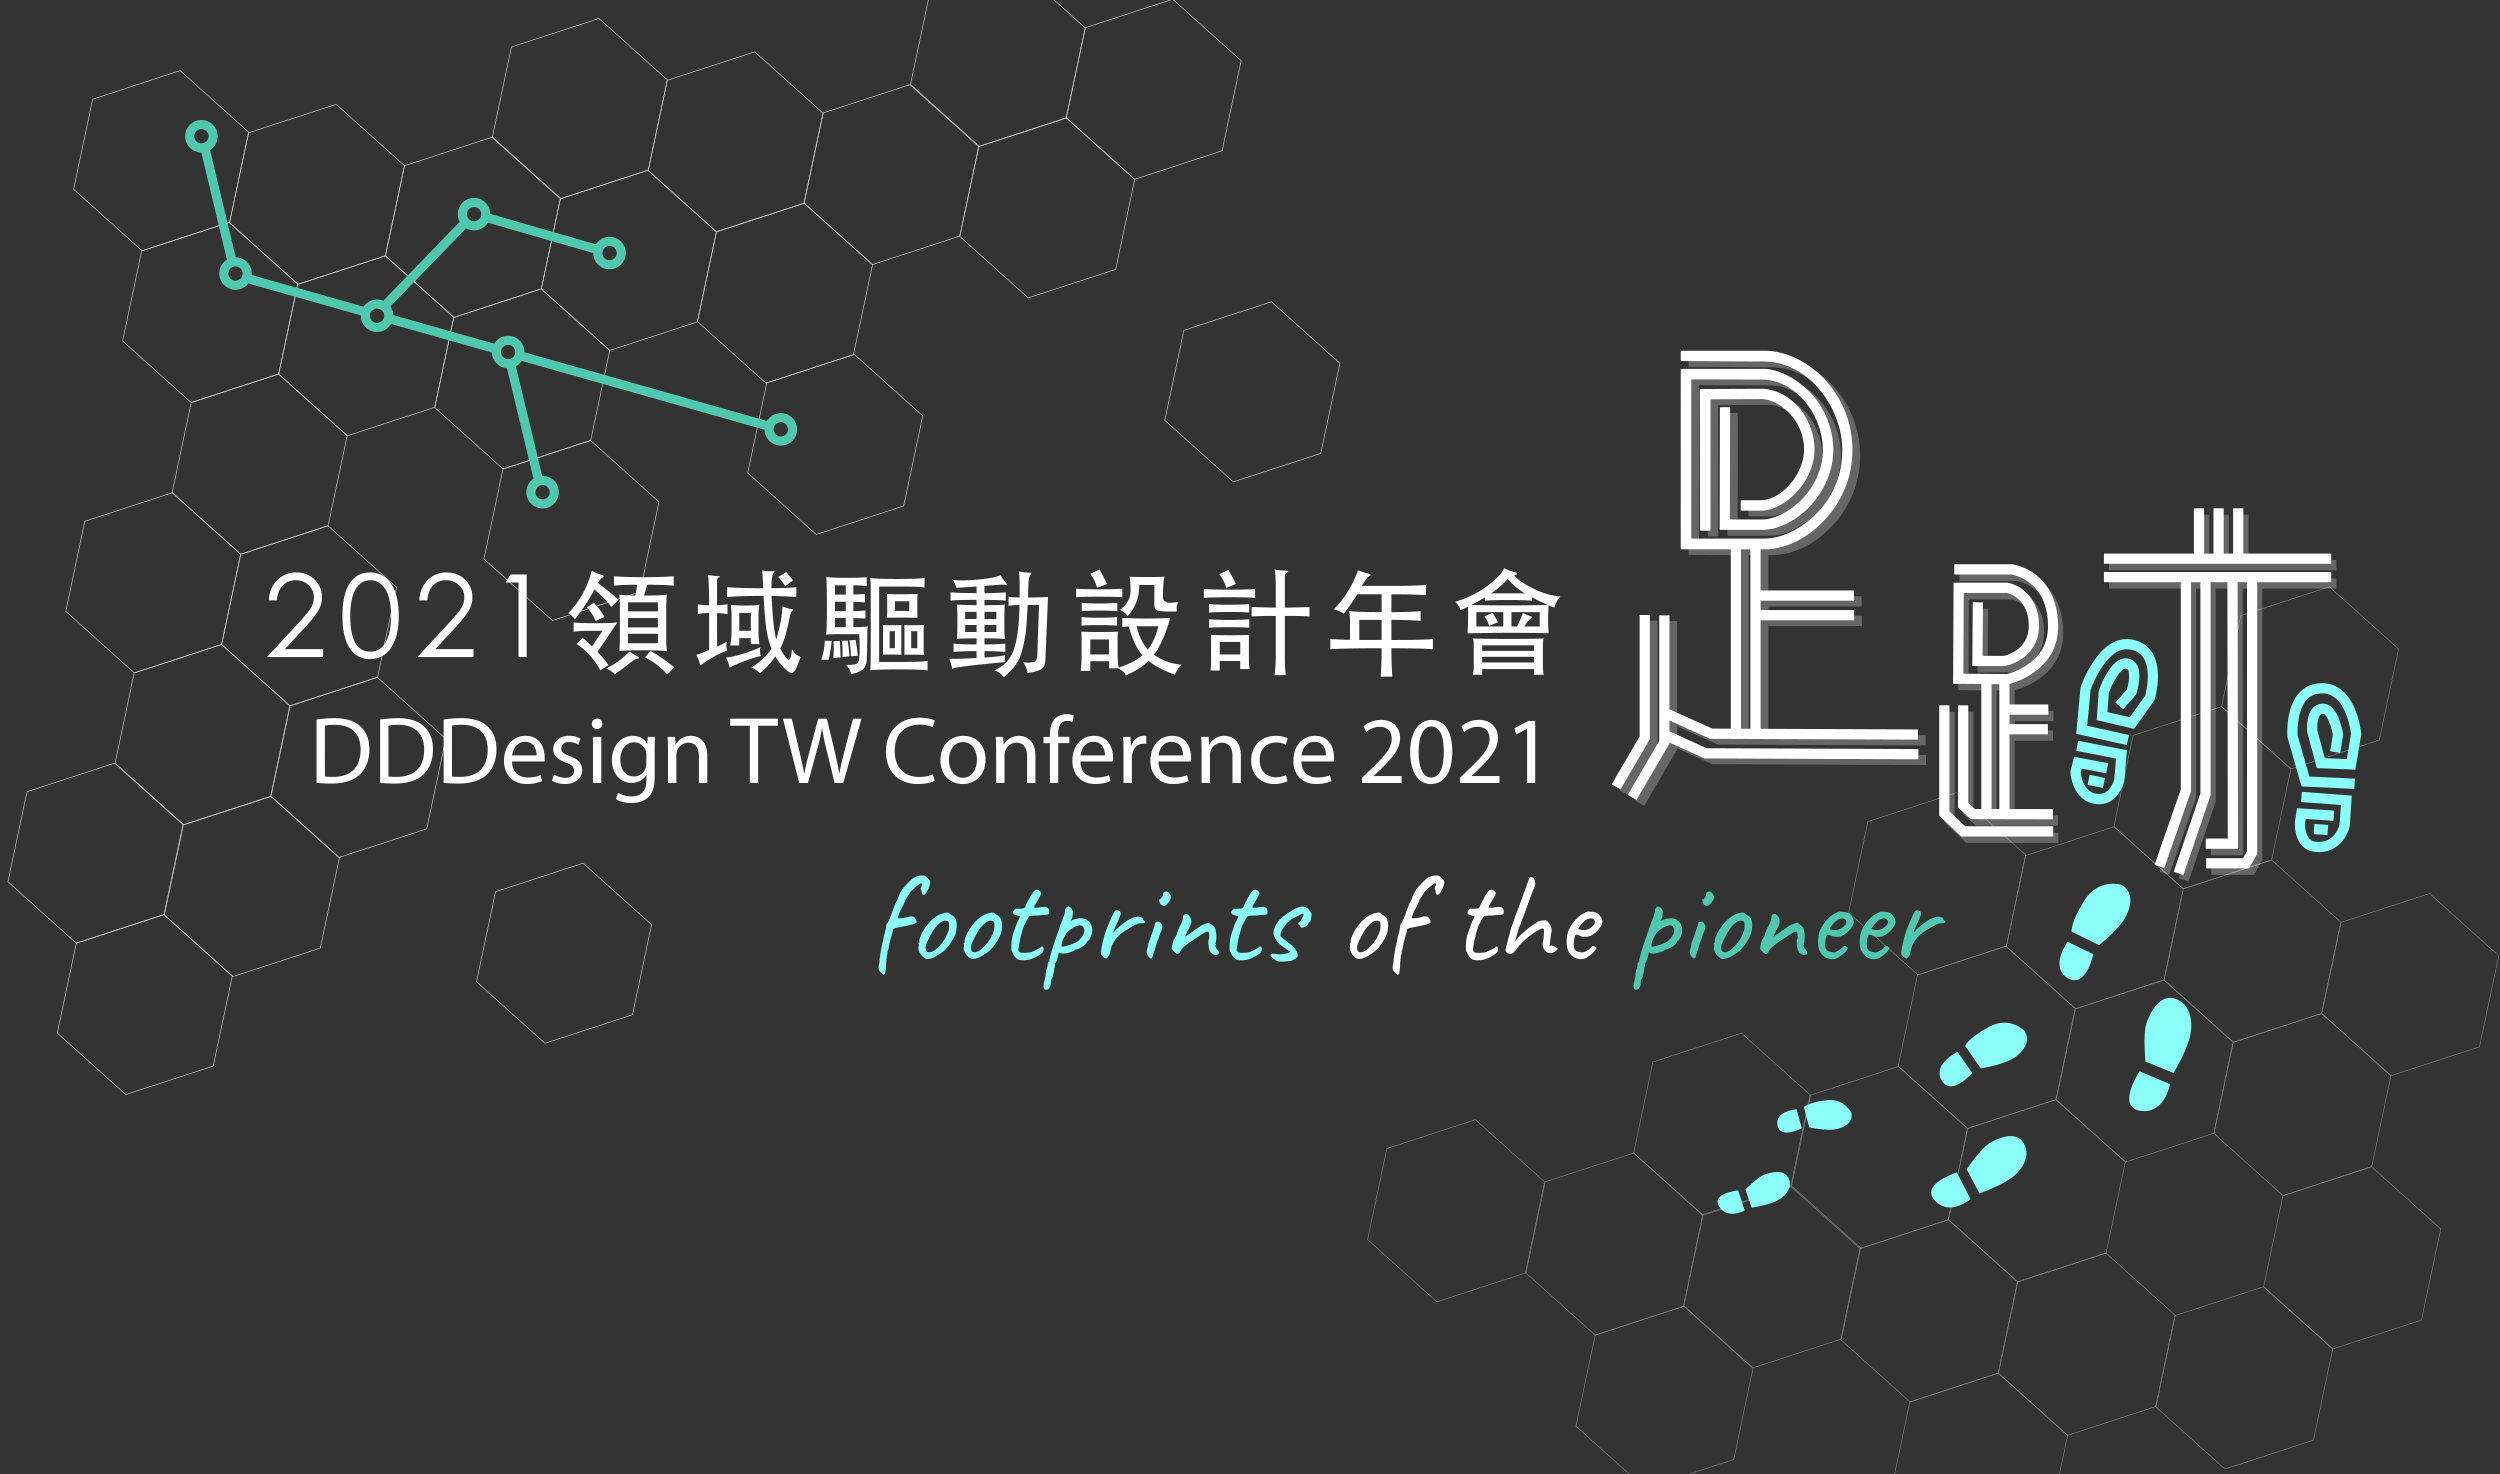 <svg xmlns="http://www.w3.org/2000/svg" viewBox="0 0 3900 2300"><rect x="0" y="0" width="3900" height="2300" fill="#333333" stroke="none"/><defs><style>.cls-1,.cls-2{fill:none;stroke-miterlimit:10;}.cls-1{stroke:#ccc;}.cls-2{stroke:gray;}.cls-3{fill:#4ec9b0;}.cls-4{isolation:isolate;}.cls-5{fill:#8afff9;}.cls-6{fill:#fff;}.cls-7{opacity:0.25;}</style></defs><g id="bg"><g id="web"><polygon class="cls-1" points="524.32 162.64 387.8 207.15 358.07 347.64 464.88 443.61 601.4 399.1 631.13 258.62 524.32 162.64"/><polygon class="cls-1" points="434.79 583.55 298.26 628.06 268.56 768.54 375.36 864.52 511.88 820.01 541.6 679.52 434.79 583.55"/><polygon class="cls-1" points="281.07 110.21 144.56 154.72 114.83 295.2 221.65 391.18 358.17 346.67 387.88 206.18 281.07 110.21"/><polygon class="cls-1" points="357.51 346.92 221 391.43 191.28 531.92 298.08 627.89 434.61 583.38 464.32 442.9 357.51 346.92"/><polygon class="cls-1" points="601.13 398.9 464.61 443.4 434.88 583.89 541.7 679.87 678.22 635.36 707.93 494.87 601.13 398.9"/><polygon class="cls-1" points="511.79 820.29 375.26 864.8 345.55 1005.28 452.36 1101.26 588.88 1056.75 618.59 916.26 511.79 820.29"/><polygon class="cls-1" points="268.81 768.67 132.29 813.18 102.58 953.67 209.38 1049.64 345.9 1005.13 375.62 864.65 268.81 768.67"/><polygon class="cls-1" points="345.81 1005.41 209.28 1049.92 179.57 1190.41 286.38 1286.38 422.9 1241.87 452.62 1101.39 345.81 1005.41"/><polygon class="cls-1" points="588.6 1056.54 452.07 1101.05 422.36 1241.54 529.16 1337.51 665.68 1293 695.4 1152.52 588.6 1056.54"/><polygon class="cls-1" points="422.6 1242.54 286.07 1287.05 256.36 1427.54 363.17 1523.51 499.69 1479 529.4 1338.52 422.6 1242.54"/><polygon class="cls-1" points="255.59 1426.54 119.08 1471.05 89.36 1611.54 196.16 1707.51 332.69 1663 362.4 1522.52 255.59 1426.54"/><polygon class="cls-1" points="178.59 1190.54 42.08 1235.05 12.36 1375.54 119.17 1471.51 255.69 1427 285.4 1286.52 178.59 1190.54"/><polygon class="cls-1" points="909.6 1346.54 773.08 1391.05 743.36 1531.54 850.16 1627.51 986.68 1583 1016.4 1442.52 909.6 1346.54"/><polygon class="cls-1" points="1332.68 552.79 1196.16 597.3 1166.44 737.79 1273.26 833.76 1409.78 789.25 1439.49 648.77 1332.68 552.79"/><polygon class="cls-1" points="1010.65 265.67 874.13 310.17 844.41 450.66 951.23 546.64 1087.74 502.13 1117.45 361.64 1010.65 265.67"/><polygon class="cls-1" points="844.38 450.76 707.86 495.27 678.13 635.75 784.95 731.73 921.47 687.22 951.18 546.74 844.38 450.76"/><polygon class="cls-1" points="1254.38 316.76 1117.86 361.27 1088.13 501.75 1194.94 597.73 1331.46 553.22 1361.18 412.74 1254.38 316.76"/><polygon class="cls-1" points="1420.38 131.76 1283.86 176.27 1254.13 316.75 1360.94 412.73 1497.46 368.22 1527.18 227.74 1420.38 131.76"/><polygon class="cls-1" points="1586.38 -52.24 1449.86 -7.73 1420.13 132.76 1526.94 228.73 1663.46 184.22 1693.18 43.74 1586.38 -52.24"/><polygon class="cls-1" points="1829.38 -1.24 1692.86 43.27 1663.13 183.76 1769.94 279.73 1906.46 235.22 1936.18 94.74 1829.38 -1.24"/><polygon class="cls-1" points="1663.38 183.76 1526.86 228.27 1497.13 368.75 1603.94 464.73 1740.46 420.22 1770.18 279.74 1663.38 183.76"/><polygon class="cls-1" points="1983.38 470.76 1846.86 515.27 1817.13 655.75 1923.94 751.73 2060.47 707.22 2090.18 566.74 1983.38 470.76"/><polygon class="cls-1" points="1177.38 80.76 1040.86 125.27 1011.13 265.75 1117.94 361.73 1254.46 317.22 1284.18 176.74 1177.38 80.76"/><polygon class="cls-1" points="934.38 28.76 797.86 73.27 768.13 213.76 874.95 309.73 1011.47 265.22 1041.18 124.74 934.38 28.76"/><polygon class="cls-1" points="921.18 687.01 784.66 731.52 754.95 872.01 861.75 967.99 998.27 923.48 1027.99 782.99 921.18 687.01"/><polygon class="cls-1" points="767.32 214.12 630.79 258.63 601.09 399.12 707.88 495.1 844.41 450.59 874.13 310.1 767.32 214.12"/><polygon class="cls-2" points="3207.49 1715.41 3069.39 1760.43 3039.34 1902.53 3147.38 1999.62 3285.47 1954.6 3315.53 1812.49 3207.49 1715.41"/><polygon class="cls-2" points="3298.05 1289.64 3159.95 1334.66 3129.89 1476.77 3237.93 1573.85 3376.03 1528.83 3406.09 1386.73 3298.05 1289.64"/><polygon class="cls-2" points="3052.01 1236.6 2913.91 1281.63 2883.84 1423.73 2991.89 1520.82 3129.99 1475.79 3160.05 1333.69 3052.01 1236.6"/><polygon class="cls-2" points="3129.32 1476.05 2991.22 1521.07 2961.16 1663.18 3069.22 1760.26 3207.3 1715.24 3237.36 1573.13 3129.32 1476.05"/><polygon class="cls-2" points="3375.74 1528.62 3237.64 1573.64 3207.59 1715.75 3315.63 1812.83 3453.72 1767.81 3483.78 1625.71 3375.74 1528.62"/><polygon class="cls-2" points="2716.59 1611.67 2578.51 1656.69 2548.45 1798.79 2656.49 1895.88 2794.59 1850.86 2824.64 1708.75 2716.59 1611.67"/><polygon class="cls-2" points="2961.59 1663.67 2823.51 1708.69 2793.45 1850.79 2901.49 1947.88 3039.59 1902.86 3069.64 1760.75 2961.59 1663.67"/><polygon class="cls-2" points="3285.38 1954.88 3147.28 1999.9 3117.22 2142.01 3225.26 2239.09 3363.36 2194.07 3393.41 2051.96 3285.38 1954.88"/><polygon class="cls-2" points="3039.59 1902.67 2901.51 1947.69 2871.45 2089.79 2979.49 2186.88 3117.59 2141.86 3147.64 1999.75 3039.59 1902.67"/><polygon class="cls-2" points="2794.59 1849.67 2656.51 1894.69 2626.45 2036.79 2734.49 2133.88 2872.59 2088.86 2902.64 1946.75 2794.59 1849.67"/><polygon class="cls-2" points="2548.59 1798.67 2410.51 1843.69 2380.45 1985.79 2488.49 2082.88 2626.59 2037.86 2656.64 1895.75 2548.59 1798.67"/><polygon class="cls-2" points="2626.59 2037.67 2488.51 2082.69 2458.45 2224.79 2566.49 2321.88 2704.59 2276.86 2734.64 2134.75 2626.59 2037.67"/><polygon class="cls-2" points="2301.59 1746.67 2163.51 1791.69 2133.45 1933.79 2241.49 2030.88 2379.59 1985.86 2409.64 1843.75 2301.59 1746.67"/><polygon class="cls-2" points="3117.49 2142.14 2979.39 2187.16 2949.32 2329.27 3057.36 2426.35 3195.47 2381.33 3225.53 2239.22 3117.49 2142.14"/><polygon class="cls-2" points="3530.95 2007.4 3392.86 2052.43 3362.8 2194.53 3470.84 2291.62 3608.95 2246.59 3638.99 2104.49 3530.95 2007.4"/><polygon class="cls-2" points="3465.74 1102.29 3327.64 1147.32 3297.59 1289.42 3405.64 1386.51 3543.72 1341.49 3573.78 1199.38 3465.74 1102.29"/><polygon class="cls-2" points="3633.74 915.29 3495.64 960.32 3465.59 1102.42 3573.64 1199.51 3711.72 1154.49 3741.78 1012.38 3633.74 915.29"/><polygon class="cls-2" points="3789.99 1393.86 3651.91 1438.88 3621.84 1580.99 3729.89 1678.07 3867.97 1633.05 3898.03 1490.94 3789.99 1393.86"/><polygon class="cls-2" points="3621.8 1581.08 3483.7 1626.11 3453.64 1768.21 3561.68 1865.3 3699.78 1820.28 3729.84 1678.17 3621.8 1581.08"/><polygon class="cls-2" points="3699.49 1820.06 3561.41 1865.09 3531.34 2007.19 3639.39 2104.28 3777.47 2059.25 3807.53 1917.15 3699.49 1820.06"/><polygon class="cls-2" points="3543.86 1341.72 3405.76 1386.74 3375.7 1528.85 3483.74 1625.93 3621.84 1580.91 3651.89 1438.8 3543.86 1341.72"/></g></g><g id="Layer_1" data-name="Layer 1"><g id="Tree"><path class="cls-3" d="M365.58,452a25.34,25.34,0,1,1,27.09-23.46A25.33,25.33,0,0,1,365.58,452Zm2.61-36.36a11.11,11.11,0,1,0,10.29,11.88,11.11,11.11,0,0,0-10.29-11.88Z"/><path class="cls-3" d="M586.35,517.83a25.34,25.34,0,1,1,27.1-23.47A25.34,25.34,0,0,1,586.35,517.83ZM589,481.48a11.11,11.11,0,1,0,10.29,11.88A11.11,11.11,0,0,0,589,481.48Z"/><path class="cls-3" d="M790.86,574.46A25.34,25.34,0,1,1,818,551,25.33,25.33,0,0,1,790.86,574.46Zm2.62-36.36A11.11,11.11,0,1,0,803.75,550h0A11.13,11.13,0,0,0,793.48,538.1Z"/><path class="cls-3" d="M737.71,359.36A25.34,25.34,0,1,1,764.8,335.9h0A25.36,25.36,0,0,1,737.71,359.36ZM740.33,323a11.11,11.11,0,1,0,10.29,11.89A11.11,11.11,0,0,0,740.33,323Z"/><path class="cls-3" d="M312.36,237.82a25.34,25.34,0,1,1,27.1-23.46A25.34,25.34,0,0,1,312.36,237.82ZM315,201.46a11.11,11.11,0,1,0,10.29,11.9A11.11,11.11,0,0,0,315,201.46Z"/><path class="cls-3" d="M949.06,420.05a25.34,25.34,0,1,1,27.1-23.45A25.34,25.34,0,0,1,949.06,420.05Zm2.62-36.36A11.11,11.11,0,1,0,962,395.58a11.11,11.11,0,0,0-10.29-11.89Z"/><path class="cls-3" d="M844.64,793.15a25.34,25.34,0,1,1,27.09-23.46h0A25.37,25.37,0,0,1,844.64,793.15Zm2.61-36.36a11.11,11.11,0,1,0,10.29,11.88A11.11,11.11,0,0,0,847.25,756.79Z"/><path class="cls-3" d="M847.58,749.69,803.92,567.9A7.11,7.11,0,0,0,790,571l.06.22,44,183.3A18.22,18.22,0,0,1,847.58,749.69Z"/><path class="cls-3" d="M1216.27,695.12a25.34,25.34,0,1,1,27.09-23.46h0A25.36,25.36,0,0,1,1216.27,695.12Zm2.62-36.36a11.11,11.11,0,1,0,10.27,11.88h0A11.13,11.13,0,0,0,1218.89,658.76Z"/><path class="cls-3" d="M936.75,383.27,757.57,331.55a18.16,18.16,0,0,1-3.66,13.75l178.87,51.63a18.06,18.06,0,0,1,4-13.66Z"/><path class="cls-3" d="M722.48,340.5,594.4,472.81a7.11,7.11,0,0,0,10.18,9.93L732.29,350.81A18.27,18.27,0,0,1,722.48,340.5Z"/><path class="cls-3" d="M1203.65,658.73,810.8,547.47a18.79,18.79,0,0,1,.06,3A18.24,18.24,0,0,1,806.5,561l393.56,111.48a17.85,17.85,0,0,1-.15-4A18.11,18.11,0,0,1,1203.65,658.73Z"/><path class="cls-3" d="M778.14,538.21l-172-48.71a18,18,0,0,1-3.3,13.86L774.69,552a18,18,0,0,1,3.45-13.82Z"/><path class="cls-3" d="M368.7,408.57a6.15,6.15,0,0,1,.75.09l-43.51-182.2a18.18,18.18,0,0,1-13.06,4.27l-.56-.07,43.48,182A18,18,0,0,1,368.7,408.57Z"/><path class="cls-3" d="M574.5,480.54,385.6,427v1a18.16,18.16,0,0,1-5.86,12.11l190.32,53.91a16.48,16.48,0,0,1,0-2.81A18,18,0,0,1,574.5,480.54Z"/></g><g id="subtitle"><g class="cls-4"><path class="cls-5" d="M1379.62,1520.18a2.15,2.15,0,0,1-2.7-.4,38.74,38.74,0,0,1-4.3-4.4,7.72,7.72,0,0,1-1.81-3.41,24.11,24.11,0,0,1,.2-6.8,14.44,14.44,0,0,0,.91-4.21c.06-1.33.1-2.27.1-2.8a48.51,48.51,0,0,1,.7-5.61q.69-4.4,1.5-9.3c.53-3.27,1-5.78,1.4-7.51a5.34,5.34,0,0,1,.2-1c.13-.53.26-1,.4-1.4.26-1.2.63-2.81,1.1-4.81s.9-4.47,1.3-7.41q1.61-5,2.7-9.9a37.16,37.16,0,0,0,1.11-6.71,5.54,5.54,0,0,1,2.8-5.21,15,15,0,0,1,1.2-3.1c.67-1.4,1.27-2.57,1.8-3.5q4-11.42,6.61-18.12a92.15,92.15,0,0,1,5.4-11.71q1.2-3.4,2.7-7a23.75,23.75,0,0,1,3.11-5.6,24.83,24.83,0,0,1,4.6-6.71q3.6-4.1,7.61-8t6.41-5.9a48.45,48.45,0,0,1,7-3,23.51,23.51,0,0,1,6.81-.81q3.8,0,5.1.9a43.61,43.61,0,0,1,3.91,3.31,19.79,19.79,0,0,1,3.2,4,11.83,11.83,0,0,1,.4,3.8,31,31,0,0,1-2.1,6.71,64.06,64.06,0,0,1-3.61,7.41q-1.91,3.3-3.1,3.5c-1.6.54-2.77.37-3.5-.5a6.63,6.63,0,0,1-1.1-4.3,9.57,9.57,0,0,0-1.4-4,12.64,12.64,0,0,1,.3-2.1,9.42,9.42,0,0,1,1.1-2.9c.66-1.33.83-2.33.5-3s-1.24-.81-2.7-.4c-.4.26-1.47,1.07-3.21,2.4s-3.57,2.83-5.5,4.5-3.64,3.24-5.11,4.71-2.2,2.4-2.2,2.8a27.6,27.6,0,0,1-3.8,6c-.94,1.33-1.77,2.63-2.51,3.9a8.37,8.37,0,0,0-1.1,2.3,14.57,14.57,0,0,1-.1,1.7,1,1,0,0,1-1.1.9,35.21,35.21,0,0,1-2.8,6.41,33.46,33.46,0,0,1-2,4.1,14.91,14.91,0,0,1-2,2.91h.2c-1.21,3.33-2.14,5.9-2.81,7.7a18,18,0,0,0-1,3.11c0,.53,1,.8,2.9.8a40.6,40.6,0,0,0,6.91-.7q4-.71,7.21-1.5a17,17,0,0,1,3.8-.81,19.76,19.76,0,0,1,4,.81,8.16,8.16,0,0,1,2.7,2.9,16.77,16.77,0,0,1,1.6,3.6,2.83,2.83,0,0,1-.1,2.5c-.14.54-1.6,1.27-4.4,2.21a65.59,65.59,0,0,1-8.41,2.2q-3.6.8-8.81,1.8t-9.11,1.8c-2.6.54-3.9,1-3.9,1.4a1.69,1.69,0,0,0-1.4.9,3,3,0,0,0-.61,1.5,8.6,8.6,0,0,1-.8,4.21q-.39,1.2-1.4,4.8t-2.1,8q-1.1,4.41-1.8,8a31.36,31.36,0,0,0-.7,4.8,6.15,6.15,0,0,0-1.4,3.51c-.14,1.4-.2,2.63-.2,3.7a9.82,9.82,0,0,0-1,2.9,13.65,13.65,0,0,0-.2,2.1v.81a3.87,3.87,0,0,1-.2,1.2c-.14,1.33-.3,3.1-.5,5.3s-.3,4.37-.3,6.51l-.61,5.8a34.22,34.22,0,0,1-.6,4.51A5.68,5.68,0,0,1,1379.62,1520.18Z"/><path class="cls-5" d="M1447.08,1496a7.29,7.29,0,0,1-4.1-1c-1-.67-2.24-1.61-3.7-2.81a27,27,0,0,1-5.41-7.7,12.28,12.28,0,0,1-1-7.11,11.56,11.56,0,0,0,.4-4.6c-.67-.67-.87-1.11-.6-1.31a3.05,3.05,0,0,0,.8-1.1c.8,0,1.07-.73.8-2.2-.27-1.07.27-3.4,1.6-7a56.55,56.55,0,0,1,5-10.21q1.2-2,3.6-5.3t5.31-6.61a48.76,48.76,0,0,1,5.3-5.3,52.44,52.44,0,0,1,8.81-6.21,33.62,33.62,0,0,1,8.21-3,32.7,32.7,0,0,1,6.1-1q1.71,0,4.71,3.2a16.27,16.27,0,0,1,6.7,4.81q2.12,2.8,2.71,8.2a47.67,47.67,0,0,1-.9,13.72q-1.52,7.71-9.51,19.12a55.14,55.14,0,0,1-9.21,10.71,75,75,0,0,1-10,6.9,39.56,39.56,0,0,1-7.61,4.11A29.72,29.72,0,0,1,1447.08,1496Zm19.22-21.22a71.79,71.79,0,0,0,7.71-10.21,66.65,66.65,0,0,0,5.5-12.21,19.87,19.87,0,0,0,1-5.51,38.51,38.51,0,0,0-.1-6.21c-.21-1.93-.71-3-1.51-3.3a8.74,8.74,0,0,0-5.8-.9q-3.4.51-7.41,3.9a50.48,50.48,0,0,0-10.81,12.92,171.78,171.78,0,0,0-9,17.51q-3,7.21-1.3,11.51t7.41,3Q1457.69,1483.95,1466.3,1474.74Z"/><path class="cls-5" d="M1517.75,1496a7.27,7.27,0,0,1-4.1-1c-1-.67-2.24-1.61-3.71-2.81a27,27,0,0,1-5.4-7.7,12.28,12.28,0,0,1-1-7.11,11.56,11.56,0,0,0,.4-4.6c-.67-.67-.87-1.11-.6-1.31a3.17,3.17,0,0,0,.8-1.1c.8,0,1.06-.73.8-2.2-.27-1.07.26-3.4,1.6-7a55.86,55.86,0,0,1,5-10.21c.8-1.33,2-3.1,3.61-5.3s3.37-4.4,5.3-6.61a49.66,49.66,0,0,1,5.31-5.3,52,52,0,0,1,8.81-6.21,33.7,33.7,0,0,1,8.2-3,32.77,32.77,0,0,1,6.11-1q1.69,0,4.7,3.2a16.31,16.31,0,0,1,6.71,4.81q2.1,2.8,2.7,8.2a47.67,47.67,0,0,1-.9,13.72q-1.5,7.71-9.51,19.12a54.46,54.46,0,0,1-9.21,10.71,75,75,0,0,1-10,6.9,39.8,39.8,0,0,1-7.6,4.11A29.72,29.72,0,0,1,1517.75,1496Zm19.22-21.22a71.79,71.79,0,0,0,7.71-10.21,67.33,67.33,0,0,0,5.5-12.21,19.9,19.9,0,0,0,1-5.51,38.51,38.51,0,0,0-.1-6.21q-.3-2.89-1.5-3.3a8.77,8.77,0,0,0-5.81-.9c-2.27.34-4.73,1.64-7.4,3.9a50.48,50.48,0,0,0-10.81,12.92,169.78,169.78,0,0,0-9,17.51q-3,7.21-1.3,11.51t7.4,3Q1528.37,1483.95,1537,1474.74Z"/><path class="cls-5" d="M1590.42,1497.56a10,10,0,0,1-4.51-2.3,21,21,0,0,1-4-4.41,16.83,16.83,0,0,1-2.3-4.5c0-.27-.34-.8-1-1.6q-.81-.6-.9-5.31a84.8,84.8,0,0,1,.5-10.51,75.22,75.22,0,0,1,1.4-9.21q1-3.2,3-8.71c1.33-3.66,2.47-7,3.4-9.9l5.41-11.62-8-2.2a4.26,4.26,0,0,1-2.3-1.6,3.66,3.66,0,0,1-.9-2,6.86,6.86,0,0,1,1.8-3.9c1.2-1.54,2.07-2.31,2.6-2.31a21.72,21.72,0,0,0,3.71.2c1.8,0,3.57-.06,5.3-.2a18,18,0,0,0,3.2-.4,7.33,7.33,0,0,0,1.61-1.1,4.35,4.35,0,0,0,1.2-2.1c.66-1.47,1.26-2.83,1.8-4.1a37.68,37.68,0,0,1,2.2-4.31q1.39-2.6,2.3-4.4t2.91-5c.66-.93,1.4-2.06,2.2-3.4a12.24,12.24,0,0,1,3-3.4,5.09,5.09,0,0,1,3.7-1.5q1.9.09,4.91,2.7a8.4,8.4,0,0,1,1.8,3c.13.67-.4,1.94-1.6,3.8a69.09,69.09,0,0,1-3.7,6.81q-2.12,3.4-3.91,6.81-3.21,4.39-1.2,5t11.21-.8q5.8-1,8.41.5a6.13,6.13,0,0,1,3,4.91c.4,3.2.07,5.14-1,5.8s-4.14,1-9.21,1a60.1,60.1,0,0,1-8.21.9c-2.27.07-3.93.1-5,.1-1.74.14-2.87.2-3.4.2a11.4,11.4,0,0,0-2.41.4,4.06,4.06,0,0,0-2.3,1.3,15.3,15.3,0,0,0-1.5,2.51,18,18,0,0,0-2.4,4.2,83,83,0,0,1-4,7.41q-2.81,8.4-4.8,16.71t-3.2,16.12q-.81,5,.2,6.91c.66,1.27,2.4,2,5.2,2.3a53.38,53.38,0,0,0,7.11-.1,38,38,0,0,0,7.71-1.1l4.6-2.1a46.07,46.07,0,0,0,4.4-2.31q1.82-1,5.41-3.2c.67-1.07,1.4-1.4,2.2-1a4.89,4.89,0,0,1,2,3,13.91,13.91,0,0,1-1,5q-1,2.6-7.4,6.2-9,5.61-16.52,6.71A38.74,38.74,0,0,1,1590.42,1497.56Z"/><path class="cls-5" d="M1633.06,1543.8c-.54,0-1.2,0-2,.1s-1.54-.5-2.21-1.7a5.24,5.24,0,0,1-.9-3,35.57,35.57,0,0,1,.9-7.21,64.24,64.24,0,0,0,1.6-6.7,30.86,30.86,0,0,0,.61-4.91,17.51,17.51,0,0,1,.5-3.1,18.27,18.27,0,0,0,.5-3.31,14.05,14.05,0,0,0,1.6-4.4,24.22,24.22,0,0,0,.6-5,5.72,5.72,0,0,1,2.4-4.41,14.68,14.68,0,0,1,.7-4,14.43,14.43,0,0,0,.7-3.21c.4-1.86,1.3-5.17,2.7-9.9s3.14-10.11,5.21-16.12,4.1-11.88,6.11-17.62,3.8-10.61,5.4-14.61a55.73,55.73,0,0,0,3.3-9.71,31.57,31.57,0,0,0,.9-6.11,2.08,2.08,0,0,1,.4-1.3c.27-.33.87-1,1.81-2.1q2-2,3.5-1.2a33.9,33.9,0,0,1,3.7,2.4,29.08,29.08,0,0,1,2.31,4.41q.69,1.8-.1,6.2a12.48,12.48,0,0,1-1,5.21,20,20,0,0,1-1.8,3.3c-.53.74-.67,1-.4.9q8.21-3.79,14.52-4.1a19,19,0,0,1,10.61,2.2,16.29,16.29,0,0,1,6.5,6.91,22.5,22.5,0,0,1,2.2,10.21,20,20,0,0,1-1,5.7,30.88,30.88,0,0,1-2.5,6,18.2,18.2,0,0,1-2.7,3.9c-.54,0-1.07.44-1.6,1.3s-1.07,1.84-1.6,2.9a26.09,26.09,0,0,1-5.11,4.51,39.05,39.05,0,0,1-6.91,4c-2.27,1-3.93,1.3-5,.9a1.12,1.12,0,0,0-1,1.2c0,.27-1.07.84-3.2,1.71a60,60,0,0,1-7.41,2.4,29.93,29.93,0,0,1-7.41,1.1q-4.2,0-6-1.6a7.37,7.37,0,0,0-.91,1.2,2.77,2.77,0,0,0-.5,1.4,21.11,21.11,0,0,1-.9,4.5,57.6,57.6,0,0,1-2.1,6.31c-.8,2-1.53,3-2.2,3a1.71,1.71,0,0,0,0,2.21q-.21,4.59-1.2,6.2a28.79,28.79,0,0,1-.6,4.81,19.42,19.42,0,0,1-1.4,4.8,16.38,16.38,0,0,1-.7,4.71c-.47,1.53-1,2.3-1.51,2.3s-.87,1-1,2.5-.2,2.63-.2,3.3a15.55,15.55,0,0,1-2,7.81Q1635.46,1543.8,1633.06,1543.8Zm24.22-66.86a32.24,32.24,0,0,0,6.61-1.4,102.26,102.26,0,0,0,10.31-3.51,28.94,28.94,0,0,0,7.9-4.3,33.88,33.88,0,0,0,8.11-10.51,10.94,10.94,0,0,0-.5-11.31c-1.07-1.87-3-2.63-5.8-2.3a25.13,25.13,0,0,0-9.21,3.3,46.13,46.13,0,0,0-9.41,7,30.2,30.2,0,0,0-4.41,6.4,54.92,54.92,0,0,0-3.3,7.61,26.63,26.63,0,0,0-1.5,6.41C1655.94,1476.07,1656.35,1476.94,1657.28,1476.94Z"/><path class="cls-5" d="M1720.34,1492a8.43,8.43,0,0,1-2.5-2.8q-.71-1.39-.1-5.4a82.66,82.66,0,0,1,1.6-9.91q1-4.3,2.4-9.91a66,66,0,0,1,2.3-8.21q1.9-5.81,4.71-12.61t5.6-12.92a70,70,0,0,1,4.81-9.1,5.43,5.43,0,0,1,3.9-1,6.07,6.07,0,0,1,3.9,1.8c1.47,1.2,1.71,3.3.7,6.3a137.73,137.73,0,0,1-6.1,14.12l-3.6,8.1c-.81,1.81-1.14,2.88-1,3.21s.74.17,1.81-.5a21.12,21.12,0,0,1,4.4-5.11q3.19-2.9,6.81-5.7t6.8-5a46.25,46.25,0,0,1,4.41-2.8,17.11,17.11,0,0,1,3.7-1.7,25.2,25.2,0,0,0,2.9-1.1,16.63,16.63,0,0,1,9.41-1.61q4.82.62,6,3.61c.13,1.07.93,2.13,2.4,3.2.53,0,.87.4,1,1.2s-.7,1.5-2.1,1.7-3.17.37-5.31.5a15.57,15.57,0,0,0-4.6,1q-2,.8-4.8,2-7.62,4.39-14.52,8.61a61.65,61.65,0,0,0-13.31,11.21,30.24,30.24,0,0,0-2.8,3.8q-1.41,2.21-3,4.8a11.36,11.36,0,0,0-2,4.41c-.67,2.27-1.23,4.44-1.7,6.5a27.87,27.87,0,0,0-.7,3.71,18.39,18.39,0,0,1-2.6,5.6c-1.61,2.14-2.94,3.21-4,3.21S1722.47,1494.09,1720.34,1492Z"/><path class="cls-5" d="M1791.8,1492.55a9,9,0,0,1-2.3-4,12.91,12.91,0,0,1-.5-4.8,10.81,10.81,0,0,1,1-4,5.25,5.25,0,0,1,.5-2.5,2.33,2.33,0,0,0,.3-1.7,6.22,6.22,0,0,1,.4-2.8q.6-2,1.2-3.81,1.39-3.2,3-7.71t3-8.9l2.4-7.61c.67-2.13,1.07-3.47,1.2-4,0-1.61,1.07-2.47,3.2-2.61,1.61-.53,2.81-.56,3.61-.1s1.86,1.77,3.2,3.91q1.61,1.6,1.2,4.8a28.86,28.86,0,0,1-2.6,8,45.14,45.14,0,0,0-1.9,4.6,29.47,29.47,0,0,0-1.5,5.41c-.54,1.07-1.17,2.57-1.91,4.5s-1.37,3.77-1.9,5.51a18.54,18.54,0,0,0-.8,2.9c-.27,1.27-.6,2.6-1,4a14.27,14.27,0,0,1-1.6,3.71q-1.8,8.2-3.3,9.61T1791.8,1492.55Zm19.42-81.27a9,9,0,0,1-1.8-2.91,12.86,12.86,0,0,1-1-3.6c-.14-1.13,0-1.7.4-1.7,1.06-.13,2.33-1.27,3.8-3.4s2.07-4,1.8-5.61a2.28,2.28,0,0,1,.6-1.5,2.66,2.66,0,0,1,1.4-.9,4.52,4.52,0,0,1,4.71-.5,11,11,0,0,1,4.3,4.3c1.2,2.54,1.54,4.64,1,6.31s-2,4-4.4,6.9c-2,2.68-3.84,4.14-5.51,4.41S1813.09,1412.75,1811.22,1411.28Z"/><path class="cls-5" d="M1897.9,1489.75a11.91,11.91,0,0,1-6.61-1.7,12.83,12.83,0,0,1-4.4-5.71,47,47,0,0,1-1.3-6.3,45.87,45.87,0,0,1-.5-6.61,9.14,9.14,0,0,1,.6-4.1,3.81,3.81,0,0,0,.7-2.9c-.07-1.41-.1-2.91-.1-4.51-.13-2.67-.77-4.17-1.9-4.5s-2.77.1-4.91,1.3q-3.6,2.21-9.41,5.9t-12.11,8.11q-6.3,4.41-11.91,9.21-4.41,4.8-5.3,7.31c-.6,1.67-1.44,2.5-2.51,2.5a2.63,2.63,0,0,1-2.7.1c-.73-.47-1.77-1.23-3.1-2.3-.94-1.07-1.87-2.1-2.8-3.11a11.38,11.38,0,0,1-1.81-2.3,28.71,28.71,0,0,1,.61-4.2c.4-2.14.9-4.27,1.5-6.41s1-3.53,1.3-4.2c.66,0,1.23-.67,1.7-2a20,20,0,0,1,2.3-4.41,32.4,32.4,0,0,1,2.1-6.5c1.14-2.74,2.17-5.17,3.11-7.31a47.33,47.33,0,0,0,3.9-8,33.86,33.86,0,0,0,1.5-8,1.62,1.62,0,0,1,.4-1.5,1.82,1.82,0,0,1,1.4-.7,3.53,3.53,0,0,1,3.81-.9,8.27,8.27,0,0,1,4,3.1,13.16,13.16,0,0,1,2.9,9.91q-.7,5.12-6.5,14.52c-.94,2.13-1.64,3.77-2.1,4.9a7.69,7.69,0,0,0-.71,2.7q4.21-2.79,6.91-4.7c1.8-1.27,3.24-2.23,4.31-2.9a45.75,45.75,0,0,1,4.6-3.61q3.6-2.6,7.71-5.1a22.08,22.08,0,0,1,6.1-2.9c1.07-.54,2.2-1,3.41-1.51a8.53,8.53,0,0,1,2.6-.7,8,8,0,0,1,4.1,1.71,29.38,29.38,0,0,1,4.71,4,10,10,0,0,1,2.6,3.9,12.17,12.17,0,0,0,.1,1.6,15.17,15.17,0,0,0,.3,1.61,27,27,0,0,1,.9,7,59.42,59.42,0,0,1-.3,8c-.27,2.4-.73,3.8-1.4,4.2.13.67.47,1,1,1v1c-.67,0-.94.57-.8,1.7a10.3,10.3,0,0,0,1.3,3.7,13.91,13.91,0,0,0,2.3,3.2q2.4,2.42,2,4.51C1901.24,1488.25,1900,1489.22,1897.9,1489.75Z"/><path class="cls-5" d="M1930.93,1497.56a10,10,0,0,1-4.5-2.3,20.75,20.75,0,0,1-4-4.41,16.9,16.9,0,0,1-2.31-4.5c0-.27-.33-.8-1-1.6q-.8-.6-.9-5.31a84.8,84.8,0,0,1,.5-10.51,77.23,77.23,0,0,1,1.4-9.21q1-3.2,3-8.71c1.33-3.66,2.46-7,3.4-9.9l5.4-11.62-8-2.2a4.28,4.28,0,0,1-2.31-1.6,3.66,3.66,0,0,1-.9-2,6.86,6.86,0,0,1,1.8-3.9c1.21-1.54,2.07-2.31,2.61-2.31a21.58,21.58,0,0,0,3.7.2c1.8,0,3.57-.06,5.31-.2a18,18,0,0,0,3.2-.4,7.28,7.28,0,0,0,1.6-1.1,4.35,4.35,0,0,0,1.2-2.1c.67-1.47,1.27-2.83,1.8-4.1a37.91,37.91,0,0,1,2.21-4.31q1.39-2.6,2.3-4.4t2.9-5c.67-.93,1.4-2.06,2.2-3.4a12.12,12.12,0,0,1,3-3.4,5.09,5.09,0,0,1,3.7-1.5q1.9.09,4.9,2.7a8.63,8.63,0,0,1,1.81,3c.13.67-.41,1.94-1.61,3.8a69.09,69.09,0,0,1-3.7,6.81q-2.1,3.4-3.9,6.81-3.21,4.39-1.2,5t11.21-.8q5.81-1,8.4.5a6.12,6.12,0,0,1,3,4.91c.4,3.2.06,5.14-1,5.8s-4.14,1-9.21,1a60.27,60.27,0,0,1-8.21.9c-2.27.07-3.94.1-5,.1-1.73.14-2.87.2-3.4.2a11.43,11.43,0,0,0-2.4.4,4,4,0,0,0-2.3,1.3,15.3,15.3,0,0,0-1.5,2.51,17.88,17.88,0,0,0-2.41,4.2q-1.6,3.4-4,7.41-2.81,8.4-4.8,16.71t-3.21,16.12c-.53,3.34-.47,5.64.2,6.91s2.4,2,5.21,2.3a53.23,53.23,0,0,0,7.1-.1,38,38,0,0,0,7.71-1.1l4.61-2.1a47.3,47.3,0,0,0,4.4-2.31q1.8-1,5.4-3.2c.67-1.07,1.41-1.4,2.21-1s1.46,1.4,2,3a14.13,14.13,0,0,1-1,5q-1,2.6-7.41,6.2-9,5.61-16.51,6.71A38.8,38.8,0,0,1,1930.93,1497.56Z"/><path class="cls-5" d="M1993.59,1499.76a30.84,30.84,0,0,1-7.21-4.3,17.75,17.75,0,0,1-4.4-4.51,3.92,3.92,0,0,1,.6-2.5c.4-.47,1.57-.67,3.5-.6s5.11.37,9.51.9a55.38,55.38,0,0,0,6-.4,49.61,49.61,0,0,0,6.71-1.2c2.06-.53,3.23-1.2,3.5-2,.67,0,.8-.23.4-.7s-.87-1-1.4-1.51a3.19,3.19,0,0,1-1.8-.7,3.32,3.32,0,0,0-1.81-.7c0-.66-.63-1.43-1.9-2.3a20.56,20.56,0,0,0-3.9-2.1q-4.41-3.6-7.61-6.51t-2.4-3.9v-1c-.94,0-2-1.33-3.1-4a18.57,18.57,0,0,1-1.71-7.2,18,18,0,0,1,1.41-6.11,48,48,0,0,1,3.8-7.7,34.14,34.14,0,0,1,5-6.61,90.54,90.54,0,0,1,9-7.31q5.42-3.9,10.71-7a40,40,0,0,1,8.91-4.11,18.68,18.68,0,0,1,6.71-1.4,10.74,10.74,0,0,1,5.5,1.4,12.67,12.67,0,0,1,3.71,2.9,38.39,38.39,0,0,1,3,3.81,12.07,12.07,0,0,1,1.7,3.3,38.73,38.73,0,0,1-.4,5.31,31,31,0,0,1-1.1,5.1c-.47,1.47-1.17,2.2-2.1,2.2a1.12,1.12,0,0,0-1,1.2q0,2-3,4.61a18,18,0,0,1-6.6,3.1c-1.87.34-3-.37-3.41-2.1a5.34,5.34,0,0,1-.8-1.4.92.92,0,0,0-1-.6,3.64,3.64,0,0,1-1.2-2.6,4,4,0,0,1,1.2-2.21c.67,0,1.54-.76,2.61-2.3a37.19,37.19,0,0,0,2.9-5,11.15,11.15,0,0,0,1.3-3.71c0-.8-.1-1.26-.3-1.4a5,5,0,0,0-1.9-.2q-2.81,1.2-6.81,3.2t-7.51,3.91a22.92,22.92,0,0,0-5.1,3.5c-.54.94-.87,1.5-1,1.7s-.47.3-1,.3c0-.53-.44-.3-1.3.7s-1.94,2.37-3.21,4.11-2.47,3.44-3.6,5.1-2,2.9-2.5,3.71a6,6,0,0,0-.9,2.3,13.54,13.54,0,0,0-.5,3.5c-.54,1.6-.47,2.7.2,3.3s2.13,1.84,4.4,3.71q7,5.2,11,8.61a68.71,68.71,0,0,1,6,5.6,9.42,9.42,0,0,1,2.4,4q3.6,6,2.2,9.21t-6.81,5.61a22.26,22.26,0,0,1-6.6,1.6,87.68,87.68,0,0,1-9.41.7A48.55,48.55,0,0,1,1993.59,1499.76Z"/></g><g class="cls-4"><path class="cls-6" d="M2120.09,1496a7.27,7.27,0,0,1-4.1-1q-1.5-1-3.71-2.81a27,27,0,0,1-5.4-7.7,12.28,12.28,0,0,1-1-7.11,11.56,11.56,0,0,0,.4-4.6c-.67-.67-.87-1.11-.6-1.31a3.17,3.17,0,0,0,.8-1.1c.8,0,1.06-.73.8-2.2-.27-1.07.26-3.4,1.6-7a55.86,55.86,0,0,1,5-10.21q1.22-2,3.61-5.3t5.3-6.61a49.66,49.66,0,0,1,5.31-5.3,52,52,0,0,1,8.81-6.21,33.7,33.7,0,0,1,8.2-3,32.77,32.77,0,0,1,6.11-1q1.7,0,4.7,3.2a16.31,16.31,0,0,1,6.71,4.81q2.1,2.8,2.7,8.2a47.67,47.67,0,0,1-.9,13.72q-1.5,7.71-9.51,19.12a54.8,54.8,0,0,1-9.2,10.71,75.6,75.6,0,0,1-10,6.9,39.85,39.85,0,0,1-7.61,4.11A29.72,29.72,0,0,1,2120.09,1496Zm19.22-21.22a71.79,71.79,0,0,0,7.71-10.21,66.65,66.65,0,0,0,5.5-12.21,19.9,19.9,0,0,0,1-5.51,38.51,38.51,0,0,0-.1-6.21q-.3-2.89-1.5-3.3a8.75,8.75,0,0,0-5.8-.9c-2.28.34-4.74,1.64-7.41,3.9a50.48,50.48,0,0,0-10.81,12.92,169.78,169.78,0,0,0-9,17.51q-3,7.21-1.3,11.51t7.41,3Q2130.7,1483.95,2139.31,1474.74Z"/><path class="cls-6" d="M2181.55,1520.18a2.15,2.15,0,0,1-2.7-.4,39.49,39.49,0,0,1-4.31-4.4,7.8,7.8,0,0,1-1.8-3.41,24.11,24.11,0,0,1,.2-6.8,14.74,14.74,0,0,0,.9-4.21c.07-1.33.1-2.27.1-2.8a48.51,48.51,0,0,1,.7-5.61q.71-4.4,1.5-9.3c.54-3.27,1-5.78,1.4-7.51a5.76,5.76,0,0,1,.21-1c.13-.53.26-1,.4-1.4.26-1.2.63-2.81,1.1-4.81s.9-4.47,1.3-7.41c1.06-3.33,2-6.63,2.7-9.9a37.79,37.79,0,0,0,1.1-6.71,5.54,5.54,0,0,1,2.8-5.21,16.29,16.29,0,0,1,1.2-3.1c.67-1.4,1.27-2.57,1.81-3.5q4-11.42,6.6-18.12a93.51,93.51,0,0,1,5.41-11.71q1.2-3.4,2.7-7a23.42,23.42,0,0,1,3.1-5.6,25.16,25.16,0,0,1,4.61-6.71q3.6-4.1,7.61-8t6.4-5.9a48.47,48.47,0,0,1,7-3,23.43,23.43,0,0,1,6.8-.81q3.81,0,5.11.9a42.43,42.43,0,0,1,3.9,3.31,19.6,19.6,0,0,1,3.21,4,12.13,12.13,0,0,1,.4,3.8,30.54,30.54,0,0,1-2.11,6.71,62.49,62.49,0,0,1-3.6,7.41q-1.91,3.3-3.1,3.5c-1.6.54-2.77.37-3.51-.5a6.69,6.69,0,0,1-1.1-4.3,9.57,9.57,0,0,0-1.4-4,12.64,12.64,0,0,1,.3-2.1,9.68,9.68,0,0,1,1.1-2.9c.67-1.33.84-2.33.5-3s-1.23-.81-2.7-.4c-.4.26-1.47,1.07-3.2,2.4s-3.57,2.83-5.51,4.5-3.63,3.24-5.1,4.71-2.2,2.4-2.2,2.8a27.25,27.25,0,0,1-3.81,6c-.93,1.33-1.77,2.63-2.5,3.9a8.37,8.37,0,0,0-1.1,2.3c0,.54,0,1.1-.1,1.7a1,1,0,0,1-1.1.9,35.91,35.91,0,0,1-2.8,6.41,33.58,33.58,0,0,1-2,4.1,14.91,14.91,0,0,1-2,2.91h.2q-1.8,5-2.8,7.7a18,18,0,0,0-1,3.11c0,.53,1,.8,2.9.8a40.69,40.69,0,0,0,6.91-.7q4-.71,7.2-1.5a17.1,17.1,0,0,1,3.81-.81,19.71,19.71,0,0,1,4,.81,8,8,0,0,1,2.7,2.9,16.84,16.84,0,0,1,1.61,3.6,2.83,2.83,0,0,1-.1,2.5c-.14.54-1.61,1.27-4.41,2.21a64.74,64.74,0,0,1-8.41,2.2c-2.4.53-5.34,1.13-8.8,1.8s-6.51,1.27-9.11,1.8-3.91,1-3.91,1.4a1.7,1.7,0,0,0-1.4.9,2.92,2.92,0,0,0-.6,1.5,8.72,8.72,0,0,1-.8,4.21c-.27.8-.73,2.4-1.4,4.8s-1.37,5.08-2.1,8-1.34,5.61-1.8,8a31.83,31.83,0,0,0-.71,4.8,6.15,6.15,0,0,0-1.4,3.51c-.13,1.4-.2,2.63-.2,3.7a10.12,10.12,0,0,0-1,2.9,15,15,0,0,0-.2,2.1v.81a3.87,3.87,0,0,1-.2,1.2c-.13,1.33-.3,3.1-.5,5.3s-.3,4.37-.3,6.51l-.6,5.8a34.22,34.22,0,0,1-.6,4.51A5.76,5.76,0,0,1,2181.55,1520.18Z"/><path class="cls-6" d="M2299.46,1497.56a10,10,0,0,1-4.51-2.3,21,21,0,0,1-4-4.41,16.83,16.83,0,0,1-2.3-4.5c0-.27-.34-.8-1-1.6q-.79-.6-.9-5.31a84.8,84.8,0,0,1,.5-10.51,74.92,74.92,0,0,1,1.41-9.21q1-3.2,3-8.71c1.33-3.66,2.47-7,3.4-9.9l5.41-11.62-8-2.2a4.22,4.22,0,0,1-2.3-1.6,3.66,3.66,0,0,1-.9-2,6.86,6.86,0,0,1,1.8-3.9c1.2-1.54,2.06-2.31,2.6-2.31a21.66,21.66,0,0,0,3.7.2c1.8,0,3.57-.06,5.31-.2a18,18,0,0,0,3.2-.4,7.28,7.28,0,0,0,1.6-1.1,4.27,4.27,0,0,0,1.2-2.1c.67-1.47,1.27-2.83,1.81-4.1a36.12,36.12,0,0,1,2.2-4.31q1.39-2.6,2.3-4.4t2.9-5c.67-.93,1.4-2.06,2.2-3.4a12.44,12.44,0,0,1,3-3.4,5.09,5.09,0,0,1,3.7-1.5c1.27.06,2.9,1,4.91,2.7a8.72,8.72,0,0,1,1.8,3c.13.67-.4,1.94-1.6,3.8a69.22,69.22,0,0,1-3.71,6.81q-2.1,3.4-3.9,6.81-3.21,4.39-1.2,5t11.21-.8q5.8-1,8.41.5a6.13,6.13,0,0,1,3,4.91c.4,3.2.06,5.14-1,5.8s-4.14,1-9.21,1a60.1,60.1,0,0,1-8.21.9c-2.27.07-3.94.1-5,.1-1.74.14-2.87.2-3.41.2a11.43,11.43,0,0,0-2.4.4,4.06,4.06,0,0,0-2.3,1.3,15.3,15.3,0,0,0-1.5,2.51,17.61,17.61,0,0,0-2.4,4.2q-1.61,3.4-4,7.41-2.81,8.4-4.8,16.71t-3.21,16.12c-.53,3.34-.47,5.64.2,6.91s2.41,2,5.21,2.3a53.38,53.38,0,0,0,7.11-.1,38,38,0,0,0,7.7-1.1l4.61-2.1a46.07,46.07,0,0,0,4.4-2.31q1.8-1,5.41-3.2c.66-1.07,1.4-1.4,2.2-1a4.89,4.89,0,0,1,2,3,13.91,13.91,0,0,1-1,5q-1,2.6-7.41,6.2-9,5.61-16.51,6.71A38.74,38.74,0,0,1,2299.46,1497.56Z"/><path class="cls-6" d="M2357.11,1488.15a8.62,8.62,0,0,1-2.9-.1,7.54,7.54,0,0,1-2.91-1.3,18.63,18.63,0,0,1-2.2-2.5,4.25,4.25,0,0,1-.3-2.91q.3-2,1.3-6.2,1-3.21,2.4-8.91t3-11.31a52.76,52.76,0,0,1,1.7-6.61q1.1-3.4,2.3-6.3t1.8-4.51q1.61-5.6,3.11-9.81t3.7-9.71q2.21-5.51,5.4-14.71,4.41-12,6.71-18.32t3.4-9.21a42.68,42.68,0,0,0,1.51-4.5,3,3,0,0,1,.9-2.4,3.29,3.29,0,0,1,2.3-.8,5.12,5.12,0,0,1,4.5,2.7,14.69,14.69,0,0,1,2.1,6.4,12.14,12.14,0,0,1-1.2,6.91q-3.19,7.21-6.8,17.12t-7,19.42q-3.41,9.51-6.41,16.11a11.55,11.55,0,0,1-.6,2.8,22.84,22.84,0,0,1-1.4,3.61l-2.2,4.4a13.92,13.92,0,0,1-.6,3c-.4,1.47-.94,3.28-1.6,5.41q-.81,2.4-1.9,6.21a52.17,52.17,0,0,0-1.51,6.4,35.64,35.64,0,0,1,4.21-5.4c2.13-2.41,4.13-4.47,6-6.21,2.14-1.87,4.54-3.93,7.21-6.21a77,77,0,0,1,6.41-5q2.4-1.61,6.2-4.2a.8.8,0,0,1,.7-.91,11.91,11.91,0,0,1,1.51-.09q.8,0,.9-.21a3.07,3.07,0,0,0,.1-1c0-.66.76-1.26,2.3-1.8a33,33,0,0,1,5.4-1.3,33.78,33.78,0,0,1,5.11-.5,6.39,6.39,0,0,1,3.8,1,17.51,17.51,0,0,1,3.61,4.41,17,17,0,0,1,3.1,7.7,19.78,19.78,0,0,1-.9,9.31,29,29,0,0,1-.5,4.51,35.2,35.2,0,0,0-.5,6.1l-1.2,6.41h3.2a14,14,0,0,1,4.4,1c.53.53,1.07,1,1.6,1.5a2.45,2.45,0,0,0,1.61.7c1.6,0,2.2.64,1.8,1.9a6.92,6.92,0,0,1-3,3.51q-4.8,3.2-8.7,3.2a9.86,9.86,0,0,1-7.11-3.2,15,15,0,0,1-4-7.61q-.81-4.2.8-10.61.79-8.8.9-12.91t-2.1-4.11q-2,0-7,2.71a93.79,93.79,0,0,0-11.21,7.3,141.73,141.73,0,0,0-12.21,10.21,66.27,66.27,0,0,0-10,11.61q-2.4,3-4.61,5.31A7.17,7.17,0,0,1,2357.11,1488.15Z"/><path class="cls-6" d="M2478,1492a17.46,17.46,0,0,1-9.71,4.21,20.9,20.9,0,0,1-19.32-8.81,22.67,22.67,0,0,1-4.4-10.11,59.13,59.13,0,0,1-.2-14.91,38.3,38.3,0,0,1,5-15.72,62.32,62.32,0,0,1,10.71-14.11,37.67,37.67,0,0,1,12.52-8.61c2-1.33,3.7-2,5.1-1.9s3.57.23,6.51.5a21.53,21.53,0,0,1,6.9,1.8,10.23,10.23,0,0,1,3.71,3.2,16.07,16.07,0,0,1,4,5.91,17.34,17.34,0,0,1,1,5.7q-.8,4.41-5.9,10.71a38.46,38.46,0,0,1-13.32,10.31,27.65,27.65,0,0,1-9.61,1.2,15.59,15.59,0,0,1-8.6-2.6c-2.54-1.06-4.21-.9-5,.5s-1.53,4.78-2.2,10.11q-.79,7.62,1.2,11.11a7.66,7.66,0,0,0,5.41,4.11c2.66.53,4.77.9,6.3,1.1s3.44-.37,5.71-1.7a34.23,34.23,0,0,1,4-2.31,3.5,3.5,0,0,0,1.3-.8c.33-.33,1.17-1.16,2.5-2.5.94-.93,1.67-1.63,2.21-2.1a2.63,2.63,0,0,1,1.8-.7,2.37,2.37,0,0,1,1.8.9,5.55,5.55,0,0,0,1.6,1.3q2,0,.9,2.4a22.2,22.2,0,0,1-4.3,5.71A41.51,41.51,0,0,1,2478,1492Zm-.2-42.44a24,24,0,0,0,8.71-7.1,7.13,7.13,0,0,0,1.7-3.91,5.67,5.67,0,0,0-2.6-4.7c-1.74-1.27-4.34-1.43-7.81-.5a14.2,14.2,0,0,0-5,2.9,48.15,48.15,0,0,0-5.31,5.11,49.69,49.69,0,0,0-4,5c-1,1.47-1.37,2.34-1.1,2.6.4.67,1.53,1.17,3.4,1.5a26.53,26.53,0,0,0,6.31.3A16,16,0,0,0,2477.82,1449.51Z"/></g><g class="cls-4"><path class="cls-3" d="M2553.29,1543.8c-.54,0-1.2,0-2,.1s-1.53-.5-2.2-1.7a5.24,5.24,0,0,1-.9-3,35.57,35.57,0,0,1,.9-7.21,64.24,64.24,0,0,0,1.6-6.7,30.56,30.56,0,0,0,.6-4.91,17.86,17.86,0,0,1,.51-3.1,18.27,18.27,0,0,0,.5-3.31,14.05,14.05,0,0,0,1.6-4.4,24.22,24.22,0,0,0,.6-5,5.72,5.72,0,0,1,2.4-4.41,14.68,14.68,0,0,1,.7-4,14.43,14.43,0,0,0,.7-3.21c.4-1.86,1.3-5.17,2.7-9.9s3.14-10.11,5.21-16.12,4.1-11.88,6.1-17.62,3.81-10.61,5.41-14.61a55.73,55.73,0,0,0,3.3-9.71,31.57,31.57,0,0,0,.9-6.11,2.08,2.08,0,0,1,.4-1.3c.27-.33.87-1,1.81-2.1q2-2,3.5-1.2a33.9,33.9,0,0,1,3.7,2.4,28,28,0,0,1,2.3,4.41q.71,1.8-.1,6.2a12.48,12.48,0,0,1-1,5.21,20,20,0,0,1-1.8,3.3c-.53.74-.67,1-.4.9q8.2-3.79,14.52-4.1a19,19,0,0,1,10.61,2.2,16.29,16.29,0,0,1,6.5,6.91,22.5,22.5,0,0,1,2.2,10.21,20,20,0,0,1-1,5.7,30.88,30.88,0,0,1-2.5,6,18.2,18.2,0,0,1-2.7,3.9c-.54,0-1.07.44-1.6,1.3s-1.07,1.84-1.6,2.9a26.09,26.09,0,0,1-5.11,4.51,39.05,39.05,0,0,1-6.91,4c-2.27,1-3.93,1.3-5,.9a1.12,1.12,0,0,0-1,1.2q0,.4-3.21,1.71a59.23,59.23,0,0,1-7.4,2.4,29.93,29.93,0,0,1-7.41,1.1q-4.2,0-6-1.6a7.37,7.37,0,0,0-.91,1.2,2.77,2.77,0,0,0-.5,1.4,21.11,21.11,0,0,1-.9,4.5,57.6,57.6,0,0,1-2.1,6.31c-.8,2-1.53,3-2.2,3a1.71,1.71,0,0,0,0,2.21q-.21,4.59-1.2,6.2a28.79,28.79,0,0,1-.6,4.81,19.42,19.42,0,0,1-1.4,4.8,16.38,16.38,0,0,1-.7,4.71c-.47,1.53-1,2.3-1.51,2.3s-.87,1-1,2.5-.2,2.63-.2,3.3a15.55,15.55,0,0,1-2,7.81Q2555.69,1543.8,2553.29,1543.8Zm24.22-66.86a32.24,32.24,0,0,0,6.61-1.4,102.26,102.26,0,0,0,10.31-3.51,28.94,28.94,0,0,0,7.9-4.3,34,34,0,0,0,8.11-10.51,10.94,10.94,0,0,0-.5-11.31c-1.07-1.87-3-2.63-5.8-2.3a25.13,25.13,0,0,0-9.21,3.3,46.13,46.13,0,0,0-9.41,7,30.2,30.2,0,0,0-4.41,6.4,54.92,54.92,0,0,0-3.3,7.61,26.63,26.63,0,0,0-1.5,6.41C2576.17,1476.07,2576.57,1476.94,2577.51,1476.94Z"/><path class="cls-3" d="M2639,1492.55a9.15,9.15,0,0,1-2.31-4,13.12,13.12,0,0,1-.5-4.8,11,11,0,0,1,1-4,5.12,5.12,0,0,1,.51-2.5,2.33,2.33,0,0,0,.3-1.7,6.08,6.08,0,0,1,.4-2.8q.6-2,1.2-3.81,1.39-3.2,3-7.71t3-8.9c.93-2.94,1.74-5.48,2.4-7.61s1.07-3.47,1.21-4c0-1.61,1.06-2.47,3.2-2.61,1.6-.53,2.8-.56,3.6-.1s1.87,1.77,3.21,3.91q1.59,1.6,1.2,4.8a28.94,28.94,0,0,1-2.61,8,47.58,47.58,0,0,0-1.9,4.6,31.15,31.15,0,0,0-1.5,5.41c-.53,1.07-1.17,2.57-1.9,4.5s-1.37,3.77-1.9,5.51a17.5,17.5,0,0,0-.8,2.9c-.27,1.27-.6,2.6-1,4a14.29,14.29,0,0,1-1.61,3.71q-1.8,8.2-3.3,9.61C2642.87,1495.89,2641.23,1495.09,2639,1492.55Zm19.41-81.27a9.15,9.15,0,0,1-1.8-2.91,13.21,13.21,0,0,1-1-3.6c-.13-1.13,0-1.7.4-1.7,1.07-.13,2.34-1.27,3.81-3.4s2.06-4,1.8-5.61a2.28,2.28,0,0,1,.6-1.5,2.62,2.62,0,0,1,1.4-.9,4.51,4.51,0,0,1,4.7-.5,11,11,0,0,1,4.31,4.3q1.8,3.81,1,6.31c-.54,1.67-2,4-4.41,6.9-2,2.68-3.83,4.14-5.5,4.41S2660.25,1412.75,2658.38,1411.28Z"/><path class="cls-3" d="M2688,1496a7.29,7.29,0,0,1-4.1-1c-1-.67-2.24-1.61-3.7-2.81a27,27,0,0,1-5.41-7.7,12.28,12.28,0,0,1-1-7.11,11.56,11.56,0,0,0,.4-4.6c-.67-.67-.87-1.11-.6-1.31a3.17,3.17,0,0,0,.8-1.1c.8,0,1.07-.73.8-2.2-.27-1.07.27-3.4,1.6-7a55.26,55.26,0,0,1,5-10.21q1.2-2,3.6-5.3t5.3-6.61a49.66,49.66,0,0,1,5.31-5.3,52,52,0,0,1,8.81-6.21,33.62,33.62,0,0,1,8.21-3,32.7,32.7,0,0,1,6.1-1q1.7,0,4.71,3.2a16.27,16.27,0,0,1,6.7,4.81q2.1,2.8,2.71,8.2a47.35,47.35,0,0,1-.91,13.72q-1.5,7.71-9.5,19.12a55.14,55.14,0,0,1-9.21,10.71,75.6,75.6,0,0,1-10,6.9,39.85,39.85,0,0,1-7.61,4.11A29.72,29.72,0,0,1,2688,1496Zm19.22-21.22a71.79,71.79,0,0,0,7.71-10.21,66.65,66.65,0,0,0,5.5-12.21,19.9,19.9,0,0,0,1-5.51,37.39,37.39,0,0,0-.1-6.21q-.3-2.89-1.5-3.3a8.75,8.75,0,0,0-5.8-.9q-3.4.51-7.41,3.9a50.48,50.48,0,0,0-10.81,12.92,171.78,171.78,0,0,0-9,17.51q-3,7.21-1.3,11.51t7.41,3Q2698.62,1483.95,2707.23,1474.74Z"/><path class="cls-3" d="M2815.73,1489.75a11.85,11.85,0,0,1-6.6-1.7,12.77,12.77,0,0,1-4.41-5.71,51.06,51.06,0,0,1-1.8-12.91,9.14,9.14,0,0,1,.6-4.1,3.81,3.81,0,0,0,.7-2.9c-.07-1.41-.1-2.91-.1-4.51-.13-2.67-.77-4.17-1.9-4.5s-2.77.1-4.91,1.3q-3.6,2.21-9.4,5.9t-12.12,8.11q-6.3,4.41-11.91,9.21-4.4,4.8-5.3,7.31c-.6,1.67-1.44,2.5-2.5,2.5a2.65,2.65,0,0,1-2.71.1c-.73-.47-1.77-1.23-3.1-2.3-.94-1.07-1.87-2.1-2.8-3.11a10.88,10.88,0,0,1-1.8-2.3,29.66,29.66,0,0,1,.6-4.2c.4-2.14.9-4.27,1.5-6.41s1-3.53,1.3-4.2c.67,0,1.23-.67,1.7-2a20,20,0,0,1,2.3-4.41,32.4,32.4,0,0,1,2.1-6.5c1.14-2.74,2.17-5.17,3.11-7.31a46.57,46.57,0,0,0,3.9-8,33.86,33.86,0,0,0,1.5-8,1.62,1.62,0,0,1,.4-1.5,1.82,1.82,0,0,1,1.4-.7,3.53,3.53,0,0,1,3.81-.9,8.22,8.22,0,0,1,4,3.1,13.16,13.16,0,0,1,2.9,9.91q-.69,5.12-6.5,14.52c-.94,2.13-1.64,3.77-2.1,4.9a7.63,7.63,0,0,0-.7,2.7q4.2-2.79,6.9-4.7c1.8-1.27,3.24-2.23,4.31-2.9a45.75,45.75,0,0,1,4.6-3.61q3.6-2.6,7.71-5.1a22.08,22.08,0,0,1,6.1-2.9c1.07-.54,2.21-1,3.41-1.51a8.53,8.53,0,0,1,2.6-.7,8,8,0,0,1,4.1,1.71,29.38,29.38,0,0,1,4.71,4,9.86,9.86,0,0,1,2.6,3.9,12.17,12.17,0,0,0,.1,1.6,15.17,15.17,0,0,0,.3,1.61,27,27,0,0,1,.9,7,59.42,59.42,0,0,1-.3,8c-.27,2.4-.73,3.8-1.4,4.2.13.67.47,1,1,1v1c-.67,0-.93.57-.8,1.7a10.3,10.3,0,0,0,1.3,3.7,13.91,13.91,0,0,0,2.3,3.2c1.61,1.61,2.27,3.11,2,4.51S2817.87,1489.22,2815.73,1489.75Z"/><path class="cls-3" d="M2870.18,1492a17.46,17.46,0,0,1-9.71,4.21,20.87,20.87,0,0,1-19.31-8.81,22.69,22.69,0,0,1-4.41-10.11,59.61,59.61,0,0,1-.2-14.91,38.18,38.18,0,0,1,5-15.72,61.75,61.75,0,0,1,10.71-14.11,37.54,37.54,0,0,1,12.51-8.61c2-1.33,3.7-2,5.1-1.9s3.57.23,6.51.5a21.68,21.68,0,0,1,6.91,1.8,10.28,10.28,0,0,1,3.7,3.2,16.07,16.07,0,0,1,4,5.91,17.34,17.34,0,0,1,1,5.7q-.8,4.41-5.9,10.71a38.33,38.33,0,0,1-13.31,10.31,27.68,27.68,0,0,1-9.61,1.2,15.65,15.65,0,0,1-8.61-2.6c-2.54-1.06-4.21-.9-5,.5s-1.53,4.78-2.2,10.11q-.8,7.62,1.2,11.11a7.68,7.68,0,0,0,5.41,4.11q4,.79,6.3,1.1t5.71-1.7a34.23,34.23,0,0,1,4-2.31,3.42,3.42,0,0,0,1.3-.8l2.51-2.5c.93-.93,1.66-1.63,2.2-2.1a2.63,2.63,0,0,1,1.8-.7,2.36,2.36,0,0,1,1.8.9,5.55,5.55,0,0,0,1.6,1.3q2,0,.9,2.4a22.2,22.2,0,0,1-4.3,5.71A41.51,41.51,0,0,1,2870.18,1492Zm-.2-42.44a24,24,0,0,0,8.71-7.1,7.13,7.13,0,0,0,1.7-3.91,5.67,5.67,0,0,0-2.6-4.7c-1.74-1.27-4.34-1.43-7.81-.5a14.29,14.29,0,0,0-5,2.9,48.15,48.15,0,0,0-5.31,5.11,49.69,49.69,0,0,0-4,5c-1,1.47-1.37,2.34-1.1,2.6.4.67,1.53,1.17,3.4,1.5a26.53,26.53,0,0,0,6.31.3A16,16,0,0,0,2870,1449.51Z"/><path class="cls-3" d="M2935.24,1492a17.46,17.46,0,0,1-9.7,4.21,20.9,20.9,0,0,1-19.32-8.81,22.69,22.69,0,0,1-4.41-10.11,59.61,59.61,0,0,1-.2-14.91,38.18,38.18,0,0,1,5-15.72,61.75,61.75,0,0,1,10.71-14.11,37.54,37.54,0,0,1,12.51-8.61c2-1.33,3.7-2,5.1-1.9s3.57.23,6.51.5a21.68,21.68,0,0,1,6.91,1.8,10.2,10.2,0,0,1,3.7,3.2,16,16,0,0,1,4,5.91,17.36,17.36,0,0,1,1,5.7q-.81,4.41-5.91,10.71a38.33,38.33,0,0,1-13.31,10.31,27.68,27.68,0,0,1-9.61,1.2,15.65,15.65,0,0,1-8.61-2.6c-2.54-1.06-4.2-.9-5,.5s-1.53,4.78-2.2,10.11q-.8,7.62,1.2,11.11a7.68,7.68,0,0,0,5.41,4.11q4,.79,6.31,1.1t5.7-1.7a34.23,34.23,0,0,1,4-2.31,3.54,3.54,0,0,0,1.31-.8l2.5-2.5c.93-.93,1.67-1.63,2.2-2.1a2.63,2.63,0,0,1,1.8-.7,2.36,2.36,0,0,1,1.8.9,5.68,5.68,0,0,0,1.6,1.3c1.34,0,1.64.8.91,2.4a22.28,22.28,0,0,1-4.31,5.71A41.18,41.18,0,0,1,2935.24,1492Zm-.2-42.44a24,24,0,0,0,8.71-7.1,7.06,7.06,0,0,0,1.7-3.91,5.67,5.67,0,0,0-2.6-4.7c-1.73-1.27-4.34-1.43-7.81-.5a14.29,14.29,0,0,0-5,2.9,48.15,48.15,0,0,0-5.31,5.11,49.69,49.69,0,0,0-4,5c-1,1.47-1.37,2.34-1.1,2.6.4.67,1.53,1.17,3.4,1.5a26.53,26.53,0,0,0,6.31.3A16,16,0,0,0,2935,1449.51Z"/><path class="cls-3" d="M2968.88,1492a8.59,8.59,0,0,1-2.51-2.8q-.7-1.39-.1-5.4a82.52,82.52,0,0,1,1.61-9.91q1-4.3,2.4-9.91a64.2,64.2,0,0,1,2.3-8.21q1.9-5.81,4.7-12.61t5.61-12.92a71.41,71.41,0,0,1,4.8-9.1,5.47,5.47,0,0,1,3.91-1,6.07,6.07,0,0,1,3.9,1.8q2.2,1.8.7,6.3a137.73,137.73,0,0,1-6.1,14.12l-3.61,8.1c-.8,1.81-1.13,2.88-1,3.21s.73.17,1.8-.5a21.2,21.2,0,0,1,4.41-5.11q3.2-2.9,6.8-5.7c2.41-1.87,4.67-3.54,6.81-5a45.23,45.23,0,0,1,4.4-2.8,17.42,17.42,0,0,1,3.71-1.7,25.2,25.2,0,0,0,2.9-1.1,16.63,16.63,0,0,1,9.41-1.61c3.2.41,5.21,1.61,6,3.61.13,1.07.93,2.13,2.4,3.2.53,0,.86.4,1,1.2s-.7,1.5-2.1,1.7-3.17.37-5.31.5a15.57,15.57,0,0,0-4.6,1q-2,.8-4.81,2-7.61,4.39-14.51,8.61a61.65,61.65,0,0,0-13.31,11.21,31.27,31.27,0,0,0-2.81,3.8q-1.39,2.21-3,4.8a11.36,11.36,0,0,0-2,4.41q-1,3.4-1.7,6.5a27.87,27.87,0,0,0-.7,3.71,18.14,18.14,0,0,1-2.61,5.6q-2.4,3.21-4,3.21T2968.88,1492Z"/></g></g><g id="titleIcon"><g class="cls-7"><path class="cls-6" d="M2634,585.23a.88.88,0,0,1,.72-.74c.21,0,83.92-.07,124.93-.07h4.28a21.4,21.4,0,0,1,3,.21c1.11.17,2.21.19,3.31.34A84.87,84.87,0,0,1,2780.6,587c2.61.68,5.17,1.51,7.71,2.41a102.27,102.27,0,0,1,12,5.24c3.1,1.58,6.12,3.32,9.08,5.17a128.61,128.61,0,0,1,10.9,7.6c2.17,1.68,4.33,3.37,6.39,5.19,1.18,1,2.4,2.06,3.59,3.1.36.31.7.65,1.05,1,1.16,1.08,2.26,2.21,3.47,3.24a21.59,21.59,0,0,1,2.54,2.61c.87,1,1.79,2.08,2.69,3.11,2.58,2.94,4.92,6.06,7.21,9.23,2.44,3.38,4.66,6.91,6.77,10.51.88,1.5,1.73,3,2.53,4.57,1.65,3.18,3.27,6.39,4.67,9.7.76,1.79,1.5,3.6,2.2,5.42a126.55,126.55,0,0,1,5.32,17.57q1.23,5.32,2,10.73c.19,1.31.24,2.63.45,3.93.27,1.67.27,3.36.49,5,.13,1,.07,2.11.12,3.16s.1,1.9.16,2.84a36.57,36.57,0,0,1,0,4.91c-.06.89-.13,1.79-.16,2.68-.06,1.53-.06,3.06-.27,4.58s-.25,3-.43,4.41c-.2,1.62-.44,3.24-.7,4.86a121.68,121.68,0,0,1-2.69,12.37c-1,3.52-2.08,7-3.34,10.39-.82,2.23-1.71,4.44-2.65,6.62-1.47,3.39-3.06,6.72-4.83,10-1.24,2.27-2.53,4.5-3.87,6.72-1.77,2.94-3.68,5.79-5.68,8.57s-4.06,5.4-6.2,8c-.9,1.1-1.87,2.15-2.79,3.24-2.48,3-5.28,5.6-8,8.32-1.76,1.75-3.65,3.36-5.53,5-2.53,2.16-5.16,4.19-7.84,6.17a107.83,107.83,0,0,1-10.89,7c-1.61.91-3.22,1.81-4.85,2.68-2,1.1-4.18,2-6.3,3a99.28,99.28,0,0,1-10.36,3.91,83.46,83.46,0,0,1-12.31,2.92c-1.82.29-3.66.46-5.49.67a55.64,55.64,0,0,1-6.33.25h-64.6c-.82,0-1.1-.34-1.14-1.2,0-.42.34-188.38.37-188.9a3.26,3.26,0,0,1,.19-.76.75.75,0,0,1,.46-.41,2,2,0,0,1,.31-.07c.21,0,9.08,0,13.3,0,1.36,0,1.56.23,1.6,1.55,0,.37-.33,172.32-.29,172.9a.75.75,0,0,0,.63.62c.21,0,33.2.06,48.77.07a59,59,0,0,0,13.94-1.72,78.09,78.09,0,0,0,13.72-4.82,106.73,106.73,0,0,0,12.93-7,95.22,95.22,0,0,0,8.57-6q3.41-2.6,6.64-5.39a112.66,112.66,0,0,0,8.64-8.14c1.37-1.46,2.65-3,4-4.51,1.63-1.87,3.15-3.83,4.64-5.81a118.45,118.45,0,0,0,7.1-10.68,113.39,113.39,0,0,0,11.63-27.13c.74-2.7,1.4-5.42,1.93-8.17.51-2.58.94-5.19,1.2-7.81.16-1.53.34-3,.5-4.57,0-.52.07-1.05.08-1.58V705.35c0-.69-.1-1.37-.16-2,0-.21-.06-.42-.07-.63a43.59,43.59,0,0,0-.42-4.57c-.16-1.63-.43-3.24-.69-4.86a116.3,116.3,0,0,0-2.76-12.51c-.85-3-1.76-6.09-2.9-9-.76-2-1.49-4-2.32-5.9a107,107,0,0,0-5.14-10.69c-1-1.8-2-3.61-3.07-5.36a113.34,113.34,0,0,0-8-11.57c-1.94-2.44-3.94-4.82-6.09-7.08-1-1-1.9-2.13-2.93-3.1-1.84-1.74-3.7-3.47-5.61-5.13a106,106,0,0,0-13.19-9.56,80.8,80.8,0,0,0-13.55-6.84,79.27,79.27,0,0,0-16.16-4.43c-1.24-.2-2.51-.27-3.76-.47a43,43,0,0,0-5.21-.34,5.88,5.88,0,0,1-1-.06c-.89,0-1.79-.13-2.69-.14-7.6,0-108.24-.33-108.77-.29a.8.8,0,0,0-.64.62c0,.21-.07,246.33,0,247a.83.83,0,0,0,.71.74h111.48a25.61,25.61,0,0,0,4.11-.18,5.57,5.57,0,0,1,1,0,41.45,41.45,0,0,0,6-.44c2.09-.26,4.18-.61,6.25-1a99.7,99.7,0,0,0,15.38-4.31,113.38,113.38,0,0,0,11.06-4.72q6.12-3,11.92-6.57a141.13,141.13,0,0,0,13.21-9.28q3.42-2.68,6.68-5.57c1.78-1.58,3.57-3.14,5.22-4.85,1.33-1.36,2.71-2.67,4-4,1.44-1.54,2.83-3.14,4.24-4.71.45-.51.92-1,1.36-1.54a148.64,148.64,0,0,0,10.41-14c1.76-2.7,3.43-5.44,5-8.26,1.23-2.21,2.37-4.48,3.5-6.74s2-4.4,3-6.63q2.22-5.18,4-10.52c.79-2.41,1.52-4.83,2.16-7.28.8-3.07,1.56-6.14,2.15-9.25.64-3.37,1.22-6.75,1.58-10.17.16-1.52.36-3,.52-4.55,0-.42,0-.85.08-1.27s0-.84.06-1.26a50.11,50.11,0,0,0,.29-6.48,16.18,16.18,0,0,1,.15-2.69,13.48,13.48,0,0,0,0-2.84c-.07-.79-.11-1.58-.14-2.37v-3.33a18.47,18.47,0,0,0-.22-3.15q0-.32-.06-.63c-.28-4.16-.87-8.29-1.55-12.4a145.21,145.21,0,0,0-3.52-14.83q-1.38-5-3.23-9.94c-.82-2.22-1.66-4.44-2.57-6.64-.5-1.22-1-2.43-1.57-3.63-1.46-3.22-2.94-6.44-4.62-9.55q-3-5.57-6.4-10.93c-2.1-3.29-4.34-6.49-6.68-9.62-1.79-2.41-3.66-4.77-5.62-7-1.24-1.44-2.57-2.81-3.8-4.25s-2.43-2.64-3.69-3.92c-2.48-2.52-5.1-4.89-7.76-7.23-2.26-2-4.62-3.85-7-5.68a90.06,90.06,0,0,0-8.38-5.69c-3.29-2-6.64-3.92-10.1-5.61A115.88,115.88,0,0,0,2798,579a104.12,104.12,0,0,0-11.21-3.4,78.78,78.78,0,0,0-8.07-1.58c-2.4-.33-11.5-1.07-13.4-1.08-12.24,0-130.14-.61-130.61-.65a.83.83,0,0,1-.67-.6,6.17,6.17,0,0,1-.1-.62c0-.37,0-13.72.08-14.24a.83.83,0,0,1,.63-.64c.21,0,86.45-.08,128.57-.08h3.64c.79,0,1.58.09,2.37.15.58,0,1.16.08,1.74.1a30.52,30.52,0,0,1,3.31.25c1.84.19,3.67.43,5.49.7,1,.15,2,.28,3,.46a115,115,0,0,1,12.17,2.88c2.62.8,5.22,1.7,7.81,2.59,2.9,1,5.71,2.22,8.5,3.48,2.07.93,4.1,2,6.12,3,1.65.83,3.28,1.71,4.89,2.61,2.81,1.57,5.57,3.24,8.25,5s5.14,3.51,7.65,5.36c2.21,1.63,4.34,3.37,6.48,5.08,1.15.93,2.21,2,3.35,2.91,1.86,1.56,3.56,3.29,5.33,5,1.08,1,2.2,2,3.2,3.06.79.85,1.56,1.73,2.36,2.56,1.65,1.71,3.18,3.53,4.74,5.32,3,3.46,5.8,7.12,8.47,10.85,1.91,2.66,3.67,5.42,5.46,8.16,1.42,2.16,2.7,4.41,3.95,6.68,1.83,3.32,3.66,6.65,5.17,10.15.51,1.16,1.05,2.3,1.57,3.46a150.4,150.4,0,0,1,6.89,18.87,147.83,147.83,0,0,1,3.73,15.38c.52,2.75,1,5.51,1.39,8.27.2,1.25.3,2.52.44,3.77l.51,4.72a2.25,2.25,0,0,0,.06.63c.11,3.06.47,6.11.41,9.17a26.27,26.27,0,0,0,.15,3.32,16.3,16.3,0,0,1,0,2.21c0,.84-.11,1.69-.13,2.53,0,1.32,0,2.64-.07,4,0,.84-.11,1.68-.17,2.52,0,.26-.07.53-.07.79,0,1.75-.24,3.47-.4,5.21-.08.94-.19,1.88-.31,2.83-.53,4.13-1.16,8.25-2,12.34q-1.32,6.52-3.17,12.91c-.9,3.09-1.87,6.16-3,9.19-1,2.78-2.1,5.53-3.22,8.26-.48,1.17-1,2.33-1.52,3.48-1.2,2.64-2.39,5.29-3.76,7.85-2.24,4.19-4.59,8.32-7.15,12.32q-3.57,5.61-7.61,10.91c-2.11,2.76-4.33,5.45-6.61,8.09-1.21,1.39-2.51,2.71-3.73,4.09-2.71,3-5.62,5.87-8.53,8.71-1.66,1.62-3.4,3.15-5.17,4.66s-3.7,3.14-5.62,4.63c-1.59,1.22-3.17,2.46-4.79,3.63-1.85,1.32-3.72,2.6-5.61,3.86-2.82,1.86-5.73,3.58-8.67,5.24-2.67,1.51-5.4,2.88-8.16,4.21a106.89,106.89,0,0,1-10.35,4.37q-2.61,1-5.23,1.84a113.53,113.53,0,0,1-12.86,3.36c-2.32.48-4.67.86-7,1.18-1.36.18-2.73.29-4.09.43h-.48a29.59,29.59,0,0,1-4.89.28h-3.8c-42.28,0-128.21,0-128.89-.07a.83.83,0,0,1-.73-.72c0-.26-.06-.53-.08-.79C2633.9,863.65,2633.94,585.49,2634,585.23Z"/><path class="cls-6" d="M2663.69,617a1,1,0,0,1,1-1.12c.42,0,88.62-.38,93.42-.38h3a47.29,47.29,0,0,1,6.94.55,71.38,71.38,0,0,1,16.94,4.52,79.09,79.09,0,0,1,11.33,5.62,88.52,88.52,0,0,1,10.84,7.69,50.32,50.32,0,0,1,4,3.58c1.41,1.43,2.86,2.83,4.25,4.26a71.89,71.89,0,0,1,5.48,6.35c1.69,2.16,3.35,4.35,4.84,6.66s2.8,4.35,4,6.64c.56,1.07,1.17,2.12,1.71,3.21,1.67,3.35,3.13,6.8,4.47,10.3a107.75,107.75,0,0,1,4.55,15.32c.56,2.58,1,5.18,1.37,7.79a41.12,41.12,0,0,1,.46,4.57,5.21,5.21,0,0,0,0,.79,29.25,29.25,0,0,1,.26,4.58v5.7a30.49,30.49,0,0,1-.22,3.31c-.14,1.2-.23,2.41-.37,3.62-.29,2.31-.65,4.6-1.13,6.87a101.08,101.08,0,0,1-3,10.84q-1.49,4.43-3.41,8.69c-.69,1.54-1.41,3.07-2.14,4.59a89.15,89.15,0,0,1-4.89,8.69,118.13,118.13,0,0,1-8.4,11.7,124.68,124.68,0,0,1-9.64,10.26c-1.43,1.4-3,2.7-4.51,4-1.39,1.13-2.78,2.28-4.21,3.36-1.93,1.46-3.94,2.84-6,4.12-2.87,1.78-5.79,3.47-8.83,5a78.13,78.13,0,0,1-12,4.79,53.46,53.46,0,0,1-6.94,1.55c-1.57.24-3.14.41-4.71.58a14.08,14.08,0,0,1-1.59,0H2730a14.22,14.22,0,0,1-1.73-.07.82.82,0,0,1-.74-.72V790.9a5.27,5.27,0,0,1,.07-.79.85.85,0,0,1,.75-.7h29.14a17.75,17.75,0,0,0,3-.16,5.21,5.21,0,0,1,.79,0,36.27,36.27,0,0,0,9-1.54,55.25,55.25,0,0,0,9-3.48q2.83-1.4,5.54-3.06a79.22,79.22,0,0,0,6.65-4.58,66.46,66.46,0,0,0,6.13-5.24c.41-.4.85-.78,1.29-1.17A34.25,34.25,0,0,0,2802,767c.31-.36.62-.72.95-1.06,1.3-1.32,2.44-2.77,3.64-4.18a85.17,85.17,0,0,0,6.64-9.25c1-1.51,1.87-3.06,2.73-4.63a89,89,0,0,0,7.7-18.7,79.72,79.72,0,0,0,2.12-10.39,69.18,69.18,0,0,0,.55-11.05c0-.53-.07-1-.12-1.58,0-.31-.1-.63-.1-.94a46.6,46.6,0,0,0-.42-5c-.18-1.58-.44-3.14-.73-4.7a84.44,84.44,0,0,0-3.34-12.53c-.71-2-1.55-4-2.44-6-.58-1.3-1.15-2.61-1.82-3.87a84.41,84.41,0,0,0-7.87-12.41,82,82,0,0,0-6.65-7.64c-2.25-2.23-4.54-4.41-7-6.41-1.9-1.53-3.82-3-5.84-4.35-2.46-1.64-5-3.14-7.61-4.53a60.36,60.36,0,0,0-6.79-3,47.74,47.74,0,0,0-9.43-2.65,32.88,32.88,0,0,0-5.5-.56c-4.39,0-78.9.37-79.48.41a.77.77,0,0,0-.73.71,5.25,5.25,0,0,0-.06.79V835.41a5.16,5.16,0,0,1-.09.79.79.79,0,0,1-.66.6h-14.87a.77.77,0,0,1-.66-.6,2.6,2.6,0,0,1-.13-.78C2664.06,834.69,2663.67,617.5,2663.69,617Z"/><polygon class="cls-6" points="2585.76 968.36 2569.82 968.36 2569.82 1157.81 2526.26 1232.47 2540.03 1240.5 2585.76 1162.12 2585.76 968.36"/><polygon class="cls-6" points="2674.39 1176.24 2616.36 1149.91 2616.36 1132.96 2679.76 1161.56 3003.91 1162.84 3003.97 1146.9 2758.55 1145.93 2758.55 976.65 2904.57 976.65 2904.57 960.71 2758.55 960.71 2758.55 946.04 2904.16 946.04 2904.16 930.1 2758.55 930.1 2758.55 858.05 2742.61 858.05 2742.61 1145.87 2727.95 1145.81 2727.95 858.05 2712.01 858.05 2712.01 1145.74 2683.22 1145.63 2616.36 1115.48 2616.36 969 2600.41 969 2600.41 1164.77 2551.14 1249.04 2564.89 1257.09 2616.36 1169.09 2616.36 1167.41 2670.91 1192.16 3004.64 1193.45 3004.72 1177.5 2674.39 1176.24"/></g><path class="cls-6" d="M2622,576.23a.88.88,0,0,1,.72-.74c.21,0,83.92-.07,124.93-.07h4.28a21.4,21.4,0,0,1,3,.21c1.11.17,2.21.19,3.31.34A84.87,84.87,0,0,1,2768.6,578c2.61.68,5.17,1.51,7.71,2.41a102.27,102.27,0,0,1,12,5.24c3.1,1.58,6.12,3.32,9.08,5.17a128.61,128.61,0,0,1,10.9,7.6c2.17,1.68,4.33,3.37,6.39,5.19,1.18,1,2.4,2.06,3.59,3.1.36.31.7.65,1.05,1,1.16,1.08,2.26,2.21,3.47,3.24a21.59,21.59,0,0,1,2.54,2.61c.87,1,1.79,2.08,2.69,3.11,2.58,2.94,4.92,6.06,7.21,9.23,2.44,3.38,4.66,6.91,6.77,10.51.88,1.5,1.73,3,2.53,4.57,1.65,3.18,3.27,6.39,4.67,9.7.76,1.79,1.5,3.6,2.2,5.42a126.55,126.55,0,0,1,5.32,17.57q1.23,5.32,2,10.73c.19,1.31.24,2.63.45,3.93.27,1.67.27,3.36.49,5,.13,1,.07,2.11.12,3.16s.1,1.9.16,2.84a36.57,36.57,0,0,1,0,4.91c-.06.89-.13,1.79-.16,2.68-.06,1.53-.06,3.06-.27,4.58s-.25,3-.43,4.41c-.2,1.62-.44,3.24-.7,4.86a121.68,121.68,0,0,1-2.69,12.37c-1,3.52-2.08,7-3.34,10.39-.82,2.23-1.71,4.44-2.65,6.62-1.47,3.39-3.06,6.72-4.83,10-1.24,2.27-2.53,4.5-3.87,6.72-1.77,2.94-3.68,5.79-5.68,8.57s-4.06,5.4-6.2,8c-.9,1.1-1.87,2.15-2.79,3.24-2.48,3-5.28,5.6-8,8.32-1.76,1.75-3.65,3.36-5.53,5-2.53,2.16-5.16,4.19-7.84,6.17a107.83,107.83,0,0,1-10.89,7c-1.61.91-3.22,1.81-4.85,2.68-2,1.1-4.18,2-6.3,3a99.28,99.28,0,0,1-10.36,3.91,83.46,83.46,0,0,1-12.31,2.92c-1.82.29-3.66.46-5.49.67a55.64,55.64,0,0,1-6.33.25h-64.6c-.82,0-1.1-.34-1.14-1.2,0-.42.34-188.38.37-188.9a3.26,3.26,0,0,1,.19-.76.75.75,0,0,1,.46-.41,2,2,0,0,1,.31-.07c.21,0,9.08,0,13.3,0,1.36,0,1.56.23,1.6,1.55,0,.37-.33,172.32-.29,172.9a.75.75,0,0,0,.63.62c.21,0,33.2.06,48.77.07a59,59,0,0,0,13.94-1.72,78.09,78.09,0,0,0,13.72-4.82,106.73,106.73,0,0,0,12.93-7,95.22,95.22,0,0,0,8.57-6q3.41-2.6,6.64-5.39a112.66,112.66,0,0,0,8.64-8.14c1.37-1.46,2.65-3,4-4.51,1.63-1.87,3.15-3.83,4.64-5.81a118.45,118.45,0,0,0,7.1-10.68,113.39,113.39,0,0,0,11.63-27.13c.74-2.7,1.4-5.42,1.93-8.17.51-2.58.94-5.19,1.2-7.81.16-1.53.34-3,.5-4.57,0-.52.07-1.05.08-1.58V696.35c0-.69-.1-1.37-.16-2,0-.21-.06-.42-.07-.63a43.59,43.59,0,0,0-.42-4.57c-.16-1.63-.43-3.24-.69-4.86a116.3,116.3,0,0,0-2.76-12.51c-.85-3-1.76-6.09-2.9-9-.76-2-1.49-4-2.32-5.9a107,107,0,0,0-5.14-10.69c-1-1.8-2-3.61-3.07-5.36a113.34,113.34,0,0,0-8-11.57c-1.94-2.44-3.94-4.82-6.09-7.08-1-1-1.9-2.13-2.93-3.1-1.84-1.74-3.7-3.47-5.61-5.13a106,106,0,0,0-13.19-9.56,80.8,80.8,0,0,0-13.55-6.84,79.27,79.27,0,0,0-16.16-4.43c-1.24-.2-2.51-.27-3.76-.47a43,43,0,0,0-5.21-.34,5.88,5.88,0,0,1-1-.06c-.89,0-1.79-.13-2.69-.14-7.6,0-108.24-.33-108.77-.29a.8.8,0,0,0-.64.62c0,.21-.07,246.33,0,247a.83.83,0,0,0,.71.74h111.48a25.61,25.61,0,0,0,4.11-.18,5.57,5.57,0,0,1,1,0,41.45,41.45,0,0,0,6-.44c2.09-.26,4.18-.61,6.25-1a99.7,99.7,0,0,0,15.38-4.31,113.38,113.38,0,0,0,11.06-4.72q6.12-3,11.92-6.57a141.13,141.13,0,0,0,13.21-9.28q3.42-2.68,6.68-5.57c1.78-1.58,3.57-3.14,5.22-4.85,1.33-1.36,2.71-2.67,4-4,1.44-1.54,2.83-3.14,4.24-4.71.45-.51.92-1,1.36-1.54a148.64,148.64,0,0,0,10.41-14c1.76-2.7,3.43-5.44,5-8.26,1.23-2.21,2.37-4.48,3.5-6.74s2-4.4,3-6.63q2.22-5.18,4-10.52c.79-2.41,1.52-4.83,2.16-7.28.8-3.07,1.56-6.14,2.15-9.25.64-3.37,1.22-6.75,1.58-10.17.16-1.52.36-3,.52-4.55,0-.42,0-.85.08-1.27s0-.84.06-1.26a50.11,50.11,0,0,0,.29-6.48,16.18,16.18,0,0,1,.15-2.69,13.48,13.48,0,0,0,0-2.84c-.07-.79-.11-1.58-.14-2.37v-3.33a18.47,18.47,0,0,0-.22-3.15q0-.32-.06-.63c-.28-4.16-.87-8.29-1.55-12.4a145.21,145.21,0,0,0-3.52-14.83q-1.38-5-3.23-9.94c-.82-2.22-1.66-4.44-2.57-6.64-.5-1.22-1-2.43-1.57-3.63-1.46-3.22-2.94-6.44-4.62-9.55q-3-5.57-6.4-10.93c-2.1-3.29-4.34-6.49-6.68-9.62-1.79-2.41-3.66-4.77-5.62-7-1.24-1.44-2.57-2.81-3.8-4.25s-2.43-2.64-3.69-3.92c-2.48-2.52-5.1-4.89-7.76-7.23-2.26-2-4.62-3.85-7-5.68a90.06,90.06,0,0,0-8.38-5.69c-3.29-2-6.64-3.92-10.1-5.61A115.88,115.88,0,0,0,2786,570a104.12,104.12,0,0,0-11.21-3.4,78.78,78.78,0,0,0-8.07-1.58c-2.4-.33-11.5-1.07-13.4-1.08-12.24,0-130.14-.61-130.61-.65a.83.83,0,0,1-.67-.6,6.17,6.17,0,0,1-.1-.62c0-.37,0-13.72.08-14.24a.83.83,0,0,1,.63-.64c.21,0,86.45-.08,128.57-.08h3.64c.79,0,1.58.09,2.37.15.58,0,1.16.08,1.74.1a30.52,30.52,0,0,1,3.31.25c1.84.19,3.67.43,5.49.7,1,.15,2,.28,3,.46a115,115,0,0,1,12.17,2.88c2.62.8,5.22,1.7,7.81,2.59,2.9,1,5.71,2.22,8.5,3.48,2.07.93,4.1,2,6.12,3,1.65.83,3.28,1.71,4.89,2.61,2.81,1.57,5.57,3.24,8.25,5s5.14,3.51,7.65,5.36c2.21,1.63,4.34,3.37,6.48,5.08,1.15.93,2.21,2,3.35,2.91,1.86,1.56,3.56,3.29,5.33,5,1.08,1,2.2,2,3.2,3.06.79.85,1.56,1.73,2.36,2.56,1.65,1.71,3.18,3.53,4.74,5.32,3,3.46,5.8,7.12,8.47,10.85,1.91,2.66,3.67,5.42,5.46,8.16,1.42,2.16,2.7,4.41,3.95,6.68,1.83,3.32,3.66,6.65,5.17,10.15.51,1.16,1.05,2.3,1.57,3.46a150.4,150.4,0,0,1,6.89,18.87,147.83,147.83,0,0,1,3.73,15.38c.52,2.75,1,5.51,1.39,8.27.2,1.25.3,2.52.44,3.77l.51,4.72a2.25,2.25,0,0,0,.06.63c.11,3.06.47,6.11.41,9.17a26.27,26.27,0,0,0,.15,3.32,16.3,16.3,0,0,1,0,2.21c0,.84-.11,1.69-.13,2.53,0,1.32,0,2.64-.07,4,0,.84-.11,1.68-.17,2.52,0,.26-.07.53-.07.79,0,1.75-.24,3.47-.4,5.21-.08.94-.19,1.88-.31,2.83-.53,4.13-1.16,8.25-2,12.34q-1.32,6.52-3.17,12.91c-.9,3.09-1.87,6.16-3,9.19-1,2.78-2.1,5.53-3.22,8.26-.48,1.17-1,2.33-1.52,3.48-1.2,2.64-2.39,5.29-3.76,7.85-2.24,4.19-4.59,8.32-7.15,12.32q-3.57,5.61-7.61,10.91c-2.11,2.76-4.33,5.45-6.61,8.09-1.21,1.39-2.51,2.71-3.73,4.09-2.71,3-5.62,5.87-8.53,8.71-1.66,1.62-3.4,3.15-5.17,4.66s-3.7,3.14-5.62,4.63c-1.59,1.22-3.17,2.46-4.79,3.63-1.85,1.32-3.72,2.6-5.61,3.86-2.82,1.86-5.73,3.58-8.67,5.24-2.67,1.51-5.4,2.88-8.16,4.21a106.89,106.89,0,0,1-10.35,4.37q-2.61,1-5.23,1.84a113.53,113.53,0,0,1-12.86,3.36c-2.32.48-4.67.86-7,1.18-1.36.18-2.73.29-4.09.43h-.48a29.59,29.59,0,0,1-4.89.28h-3.8c-42.28,0-128.21,0-128.89-.07a.83.83,0,0,1-.73-.72c0-.26-.06-.53-.08-.79C2621.9,854.65,2621.94,576.49,2622,576.23Z"/><path class="cls-6" d="M2651.69,608a1,1,0,0,1,1-1.12c.42,0,88.62-.38,93.42-.38h3a47.29,47.29,0,0,1,6.94.55,71.38,71.38,0,0,1,16.94,4.52,79.09,79.09,0,0,1,11.33,5.62,88.52,88.52,0,0,1,10.84,7.69,50.32,50.32,0,0,1,4,3.58c1.41,1.43,2.86,2.83,4.25,4.26a71.89,71.89,0,0,1,5.48,6.35c1.69,2.16,3.35,4.35,4.84,6.66s2.8,4.35,4,6.64c.56,1.07,1.17,2.12,1.71,3.21,1.67,3.35,3.13,6.8,4.47,10.3a107.75,107.75,0,0,1,4.55,15.32c.56,2.58,1,5.18,1.37,7.79a41.12,41.12,0,0,1,.46,4.57,5.21,5.21,0,0,0,0,.79,29.25,29.25,0,0,1,.26,4.58v5.7a30.49,30.49,0,0,1-.22,3.31c-.14,1.2-.23,2.41-.37,3.62-.29,2.31-.65,4.6-1.13,6.87a101.08,101.08,0,0,1-3,10.84q-1.49,4.43-3.41,8.69c-.69,1.54-1.41,3.07-2.14,4.59a89.15,89.15,0,0,1-4.89,8.69,118.13,118.13,0,0,1-8.4,11.7,124.68,124.68,0,0,1-9.64,10.26c-1.43,1.4-3,2.7-4.51,4-1.39,1.13-2.78,2.28-4.21,3.36-1.93,1.46-3.94,2.84-6,4.12-2.87,1.78-5.79,3.47-8.83,5a78.13,78.13,0,0,1-12,4.79,53.46,53.46,0,0,1-6.94,1.55c-1.57.24-3.14.41-4.71.58a14.08,14.08,0,0,1-1.59,0H2718a14.22,14.22,0,0,1-1.73-.07.82.82,0,0,1-.74-.72V781.9a5.27,5.27,0,0,1,.07-.79.85.85,0,0,1,.75-.7h29.14a17.75,17.75,0,0,0,3-.16,5.21,5.21,0,0,1,.79,0,36.27,36.27,0,0,0,9-1.54,55.25,55.25,0,0,0,9-3.48q2.83-1.4,5.54-3.06a79.22,79.22,0,0,0,6.65-4.58,66.46,66.46,0,0,0,6.13-5.24c.41-.4.85-.78,1.29-1.17A34.25,34.25,0,0,0,2790,758c.31-.36.62-.72.95-1.06,1.3-1.32,2.44-2.77,3.64-4.18a85.17,85.17,0,0,0,6.64-9.25c1-1.51,1.87-3.06,2.73-4.63a89,89,0,0,0,7.7-18.7,79.72,79.72,0,0,0,2.12-10.39,69.18,69.18,0,0,0,.55-11.05c0-.53-.07-1-.12-1.58,0-.31-.1-.63-.1-.94a46.6,46.6,0,0,0-.42-5c-.18-1.58-.44-3.14-.73-4.7a84.44,84.44,0,0,0-3.34-12.53c-.71-2-1.55-4-2.44-6-.58-1.3-1.15-2.61-1.82-3.87a84.41,84.41,0,0,0-7.87-12.41,82,82,0,0,0-6.65-7.64c-2.25-2.23-4.54-4.41-7-6.41-1.9-1.53-3.82-3-5.84-4.35-2.46-1.64-5-3.14-7.61-4.53a60.36,60.36,0,0,0-6.79-3,47.74,47.74,0,0,0-9.43-2.65,32.88,32.88,0,0,0-5.5-.56c-4.39,0-78.9.37-79.48.41a.77.77,0,0,0-.73.71,5.25,5.25,0,0,0-.06.79V826.41a5.16,5.16,0,0,1-.09.79.79.79,0,0,1-.66.6h-14.87a.77.77,0,0,1-.66-.6,2.6,2.6,0,0,1-.13-.78C2652.06,825.69,2651.67,608.5,2651.69,608Z"/><polygon class="cls-6" points="2573.76 959.36 2557.82 959.36 2557.82 1148.81 2514.26 1223.47 2528.03 1231.5 2573.76 1153.12 2573.76 959.36"/><polygon class="cls-6" points="2662.39 1167.24 2604.36 1140.91 2604.36 1123.96 2667.76 1152.56 2991.91 1153.84 2991.97 1137.9 2746.55 1136.93 2746.55 967.65 2892.57 967.65 2892.57 951.71 2746.55 951.71 2746.55 937.04 2892.16 937.04 2892.16 921.1 2746.55 921.1 2746.55 849.05 2730.61 849.05 2730.61 1136.87 2715.95 1136.81 2715.95 849.05 2700.01 849.05 2700.01 1136.74 2671.22 1136.63 2604.36 1106.48 2604.36 960 2588.41 960 2588.41 1155.77 2539.14 1240.04 2552.89 1248.09 2604.36 1160.09 2604.36 1158.41 2658.91 1183.16 2992.64 1184.45 2992.72 1168.5 2662.39 1167.24"/><g class="cls-7"><polygon class="cls-6" points="3507.61 873.58 3507.61 802.94 3491.66 802.94 3491.66 873.58 3476.99 873.58 3476.99 802.94 3461.05 802.94 3461.05 873.58 3446.39 873.58 3446.39 802.94 3430.45 802.94 3430.45 873.58 3290.16 873.58 3290.16 889.52 3644.7 889.52 3644.7 873.58 3507.61 873.58"/><polygon class="cls-6" points="3290.16 918.21 3410.05 918.21 3410.05 1241.56 3369.05 1359.2 3384.09 1364.45 3425.99 1244.25 3425.99 918.21 3440.64 918.21 3440.64 1247.65 3398.99 1370.1 3414.09 1375.23 3456.59 1250.28 3456.59 918.21 3482.74 918.21 3483.36 1318.15 3448.93 1318.15 3448.93 1334.09 3499.32 1334.09 3498.68 918.21 3513.34 918.21 3513.34 1338.01 3507.14 1348.75 3449.57 1348.75 3449.57 1364.7 3516.36 1364.7 3529.28 1342.28 3529.28 918.21 3644.7 918.21 3644.7 902.27 3290.16 902.27 3290.16 918.21"/></g><g class="cls-7"><path class="cls-6" d="M3098.88,1272h-10.55l-9.86-9.22V1110.28h-15.93v159.36l19.48,18.23,128.42.31v-15.94l-67.61-.17V1155.55h59.91v-15.94h-59.91v-14.67h60.57V1109h-60.57v-32.11a122.73,122.73,0,0,0,36.84-16.94c25.54-17.52,39-42.56,39-72.42,0-24.89-6.13-59.22-35.36-81.35a82.65,82.65,0,0,0-36-15.82l-.5-.07h-90.1v15.94h89a69.08,69.08,0,0,1,28.63,13.13c18.89,14.63,28.48,37.58,28.48,68.21,0,24.55-10.67,44.4-31.7,59a107.58,107.58,0,0,1-32.4,15l-67.85-.62.56-126h67.08c4.87,1.18,34.34,10,34.34,51.33,0,36.29-33.46,45.61-38.8,46.86h-33.2l.58-83.47-15.94-.11-.69,99.52h50.88l.75-.14a75.84,75.84,0,0,0,26-11.48c12-8.36,26.38-24,26.38-51.18,0-29.83-12.88-46.49-23.69-55.22a59.72,59.72,0,0,0-24.28-11.92l-.72-.13h-84.56l-.7,157.68,44,.4Zm15.94,0V1077.22l12.12.11V1272Z"/><polygon class="cls-6" points="3049.14 1275.53 3049.14 1110.28 3033.2 1110.28 3033.2 1282.34 3067.3 1314.96 3211.11 1314.96 3211.11 1299.02 3073.7 1299.02 3049.14 1275.53"/></g><polygon class="cls-6" points="3499.61 863.58 3499.61 792.94 3483.66 792.94 3483.66 863.58 3468.99 863.58 3468.99 792.94 3453.05 792.94 3453.05 863.58 3438.39 863.58 3438.39 792.94 3422.45 792.94 3422.45 863.58 3282.16 863.58 3282.16 879.52 3636.7 879.52 3636.7 863.58 3499.61 863.58"/><polygon class="cls-6" points="3282.16 908.21 3402.05 908.21 3402.05 1231.56 3361.05 1349.2 3376.09 1354.45 3417.99 1234.25 3417.99 908.21 3432.64 908.21 3432.64 1237.65 3390.99 1360.1 3406.09 1365.23 3448.59 1240.28 3448.59 908.21 3474.74 908.21 3475.36 1308.15 3440.93 1308.15 3440.93 1324.09 3491.32 1324.09 3490.68 908.21 3505.34 908.21 3505.34 1328.01 3499.14 1338.75 3441.57 1338.75 3441.57 1354.7 3508.36 1354.7 3521.28 1332.28 3521.28 908.21 3636.7 908.21 3636.7 892.27 3282.16 892.27 3282.16 908.21"/><path class="cls-5" d="M3617.19,1329.24c-1.56,0-3.17-.07-4.85-.2-14.73-1.15-25.36-10.3-29.91-25.78a66,66,0,0,1-2.34-21.34l.08-.63,3.27-20.56,57.83,3.83-1.07,15.91-43.3-2.87-.93,5.83a49.6,49.6,0,0,0,1.86,15.66c3.59,11.78,10.72,13.67,15.77,14.06,12.53,1,22.35-3.18,29.19-12.37a44,44,0,0,0,7.07-15.11l2-29.84-62.17-4.64,1.19-15.9,77.94,5.82-3.12,46.69-.09.47a59,59,0,0,1-9.61,21.45C3649.4,1318.83,3637.43,1329.24,3617.19,1329.24Z"/><path class="cls-5" d="M3672.76,1230.67l-82.41-3.83L3568.4,1150l-.06-.81a134.34,134.34,0,0,1,3.19-37.18c8.06-33.71,27.62-43.4,42.62-45.59,14.57-2.12,27.47,1.16,38.34,9.75,26.51,21,30.8,66.65,31,68.59l.09,1-9.23,54.89-60-2.43-15.1-56.07-.06-.71c-.23-2.6-1.87-25.71,9.09-37.22a20.9,20.9,0,0,1,16.37-6.5c10.43.4,18.81,9.12,24.88,25.9a133.31,133.31,0,0,1,5.64,21.63l.21,1.28-4.68,28.06-15.73-2.62,4.25-25.47c-2.92-16.87-10.17-32.66-15.18-32.85a5,5,0,0,0-4.21,1.57c-4.58,4.78-5.21,17.91-4.81,24.2l11.67,43.35,34.32,1.39,6.55-39c-.72-6.2-5.6-41.32-24.9-56.55-7.39-5.84-15.94-8-26.13-6.46-14.64,2.13-24.51,13.31-29.34,33.2a121,121,0,0,0-2.92,31.86l18.34,64.19,71,3.3Z"/><rect class="cls-5" x="3612.64" y="1283.29" width="15.94" height="21.55" transform="translate(2087.59 4820.15) rotate(-86.17)"/><path class="cls-5" d="M3274.87,1254.59a39.2,39.2,0,0,1-5.09-.33c-15.82-2-27.75-11.4-34.54-27.16a69.19,69.19,0,0,1-5.29-22.26v-1.1l5.57-23.12,53.21,10-2.93,15.67-38.33-7.2-1.48,6.14c.46,5.4,3.77,30.41,25.84,33.22,8.18,1,14.79-2.12,20.19-9.67a46.24,46.24,0,0,0,6.3-13.06l2.66-32.41-62-12,3-15.65,76,14.67-4,48-.14.61a61.9,61.9,0,0,1-8.63,18.61C3297.43,1248.79,3287.06,1254.59,3274.87,1254.59Z"/><path class="cls-5" d="M3317.81,1162.36l-78.92-17.59,6.7-72,.3-.88c1.12-3.34,28.15-81.67,78.19-74.44,14.74,2.13,25.88,9,33.14,20.3,17.51,27.37,4.7,71.45,4.15,73.31l-.38,1.27L3329.24,1137l-58.35-13.65,3.08-45.45.36-1c1.41-4.07,14.35-40,33.39-48.11a20.47,20.47,0,0,1,17,.12c6.71,3.08,14.29,11.18,12.26,32.32a113,113,0,0,1-4.16,20.68l-.5,1.61-20.25,23-12-10.55,18-20.38c3.9-13.45,4.78-29.94,0-32.14a4.6,4.6,0,0,0-4.09,0c-8.79,3.75-19.29,23.94-24.25,37.69l-2,29.77,34.74,8.09,24-33.74c1.77-6.71,9.6-39.92-2.64-59-4.71-7.34-11.9-11.62-22-13.08-14.87-2.15-29.44,7.41-43.31,28.41a176,176,0,0,0-17.2,34.52l-5.23,56.08,65.22,14.54Z"/><rect class="cls-5" x="3262.18" y="1206.75" width="15.94" height="24.39" transform="translate(1417.51 4176.56) rotate(-78.38)"/><path class="cls-6" d="M3090.88,1262h-10.55l-9.86-9.22V1100.28h-15.93v159.36l19.48,18.23,128.42.31v-15.94l-67.61-.17V1145.55h59.91v-15.94h-59.91v-14.67h60.57V1099h-60.57v-32.11a122.73,122.73,0,0,0,36.84-16.94c25.54-17.52,39-42.56,39-72.42,0-24.89-6.13-59.22-35.36-81.35a82.65,82.65,0,0,0-36-15.82l-.5-.07h-90.1v15.94h89a69.08,69.08,0,0,1,28.63,13.13c18.89,14.63,28.48,37.58,28.48,68.21,0,24.55-10.67,44.4-31.7,59a107.58,107.58,0,0,1-32.4,15l-67.85-.62.56-126h67.08c4.87,1.18,34.34,10,34.34,51.33,0,36.29-33.46,45.61-38.8,46.86h-33.2l.58-83.47-15.94-.11-.69,99.52h50.88l.75-.14a75.84,75.84,0,0,0,26-11.48c12-8.36,26.38-24,26.38-51.18,0-29.83-12.88-46.49-23.69-55.22a59.72,59.72,0,0,0-24.28-11.92l-.72-.13h-84.56l-.7,157.68,44,.4Zm15.94,0V1067.22l12.12.11V1262Z"/><polygon class="cls-6" points="3041.14 1265.53 3041.14 1100.28 3025.2 1100.28 3025.2 1272.34 3059.3 1304.96 3203.11 1304.96 3203.11 1289.02 3065.7 1289.02 3041.14 1265.53"/><g id="track"><path class="cls-5" d="M3309.46,1380.2s-35.59-10.67-57.5,23.92-20.32,49.23-20.32,49.23l42.88,21s20.34-15.47,34.93-34S3331.47,1392.19,3309.46,1380.2Z"/><path class="cls-5" d="M3225.28,1469.09l40.21,19.4s-11,54.46-40,37.3C3197,1508.92,3225.28,1469.09,3225.28,1469.09Z"/><path class="cls-5" d="M3346.76,1656s-3.65-42.75,1.33-58.42,20.39-48.81,46.33-39.23,27.46,42.32,20.29,64.83-23.94,50.8-23.94,50.8Z"/><path class="cls-5" d="M3337.65,1671.2l47.57,20.18s-8.1,47.15-46.32,41.44S3337.65,1671.2,3337.65,1671.2Z"/><path class="cls-5" d="M3158.48,1608.21s-23.19-23.92-55.49-6.42-37.44,29.67-37.44,29.67l24.38,35.22s22.69-3.22,42.21-11.33S3170.47,1627.23,3158.48,1608.21Z"/><path class="cls-5" d="M3053.68,1641l23,32.79s-32.4,37.85-47.62,11.72C3014.06,1659.82,3053.68,1641,3053.68,1641Z"/><path class="cls-5" d="M3067.86,1823.9s22.12-31.73,34.62-39.71,42.3-22,54.73-.46-5.38,45.16-23.34,56.63-45.9,21.38-45.9,21.38Z"/><path class="cls-5" d="M3052.76,1829.2l21.32,41.42s-32.82,28-56,2S3052.76,1829.2,3052.76,1829.2Z"/><path class="cls-5" d="M2888.11,1736.26s-10.51-23.39-38.8-19.93S2814,1727,2814,1727l8.35,31.73s17.43,4,33.87,3.67S2891.74,1753.08,2888.11,1736.26Z"/><path class="cls-5" d="M2802.72,1730.48l8,29.63s-33.85,17.87-37.92-4.89C2768.76,1732.86,2802.72,1730.48,2802.72,1730.48Z"/><path class="cls-5" d="M2722.88,1855.36s19.43-19,29.2-22.81,32.5-9.66,38.7,6.83-9.21,30.38-23.26,35.93-35,8.73-35,8.73Z"/><path class="cls-5" d="M2711.58,1857l10.09,31.3s-26.52,15-39.78-5.94S2711.58,1857,2711.58,1857Z"/></g></g><g id="title"><path class="cls-6" d="M493.83,1122.54a173,173,0,0,1,27.57-2.16c18.57,0,31.87,4.4,40.65,12.6,9,8.13,14.2,19.75,14.2,35.9,0,16.45-5.14,29.76-14.43,39-9.48,9.34-25,14.46-44.42,14.46a208.27,208.27,0,0,1-23.57-1.12Zm13,88.75a92.49,92.49,0,0,0,13,.61c27.77.07,42.72-15.4,42.72-42.53.16-23.69-13.24-38.65-40.57-38.65a77.21,77.21,0,0,0-15.18,1.33Z"/><path class="cls-6" d="M593,1122.54a172.09,172.09,0,0,1,27.58-2.16c18.56,0,31.86,4.4,40.64,12.6,9,8.13,14.2,19.75,14.2,35.9,0,16.45-5.13,29.76-14.43,39-9.48,9.34-25,14.46-44.42,14.46a208.27,208.27,0,0,1-23.57-1.12Zm13,88.75a92.49,92.49,0,0,0,13,.61c27.77.07,42.73-15.4,42.73-42.53.15-23.69-13.25-38.65-40.58-38.65a77.21,77.21,0,0,0-15.18,1.33Z"/><path class="cls-6" d="M692.06,1122.54a171.87,171.87,0,0,1,27.57-2.16c18.56,0,31.87,4.4,40.64,12.6,9,8.13,14.21,19.75,14.21,35.9,0,16.45-5.14,29.76-14.43,39-9.48,9.34-25,14.46-44.42,14.46a208.27,208.27,0,0,1-23.57-1.12Zm13,88.75a92.49,92.49,0,0,0,13,.61c27.77.07,42.73-15.4,42.73-42.53.16-23.69-13.25-38.65-40.57-38.65a77.31,77.31,0,0,0-15.19,1.33Z"/><path class="cls-6" d="M798.77,1187.86c.26,17.7,11.49,25,24.63,25,9.37,0,15.1-1.68,19.94-3.68l2.3,9.29c-4.58,2.1-12.59,4.59-24,4.59-22.12,0-35.42-14.73-35.42-36.33,0-21.82,12.85-38.85,33.87-38.85,23.48,0,29.63,20.6,29.63,33.85a33.22,33.22,0,0,1-.45,6.14Zm38.31-9.42c.13-8.25-3.37-21.19-18-21.19-13.37,0-19.06,12.08-20.1,21.19Z"/><path class="cls-6" d="M864.16,1208.16a35.67,35.67,0,0,0,17.35,5.13c9.56,0,14-4.7,14-10.72,0-6.3-3.81-9.6-13.39-13.18-13-4.71-19.15-11.79-19.11-20.42,0-11.59,9.41-21.1,24.9-21.1a35,35,0,0,1,17.63,4.42l-3.25,9.52a28.25,28.25,0,0,0-14.77-4.24c-7.73,0-11.93,4.46-11.93,9.88,0,6,4.24,8.62,13.67,12.28,12.4,4.62,18.85,10.88,18.89,21.63,0,12.76-9.91,21.69-26.92,21.69a41,41,0,0,1-20.23-5Z"/><path class="cls-6" d="M939.59,1129.15a7.9,7.9,0,0,1-7.63,8.15c-.23,0-.47,0-.7,0a7.8,7.8,0,0,1-7.91-7.69c0-.15,0-.3,0-.45a8,8,0,0,1,7.85-8.14h.29a7.84,7.84,0,0,1,8.09,7.58ZM925,1221.49v-72h13v72Z"/><path class="cls-6" d="M1021.91,1149.5c-.36,5.09-.61,10.94-.61,19.7V1211c0,16.67-3.4,26.65-10.28,33-7.07,6.48-17.14,8.64-26.22,8.64-8.71,0-18.19-2-24-5.93l3.28-10.07a40.5,40.5,0,0,0,21.19,5.76c13.36,0,23.18-7,23.18-25.22v-8h-.3c-3.93,6.76-11.78,12.12-22.87,12.12-18,0-30.69-15.26-30.69-35.21,0-24.41,15.87-38.16,32.5-38.16,12.49,0,19.25,6.42,22.45,12.41h.3l.55-10.78Zm-13.62,28.32a20.35,20.35,0,0,0-.73-5.86c-2.41-7.62-8.73-13.93-18.38-13.93-12.49,0-21.45,10.56-21.45,27.29,0,14.09,7.28,25.93,21.32,25.93a19.18,19.18,0,0,0,18.21-13.5,23.7,23.7,0,0,0,1-7Z"/><path class="cls-6" d="M1042.06,1169c0-7.52-.24-13.48-.59-19.45h11.59l.72,11.84h.36c3.54-6.76,11.92-13.47,23.8-13.47,9.89,0,25.37,6,25.37,30.68v42.94h-13V1180c0-11.63-4.39-21.38-16.64-21.38-8.59,0-15.29,6.11-17.64,13.44a20.48,20.48,0,0,0-.91,6.07v43.38h-13Z"/><path class="cls-6" d="M1169.7,1132.11h-30.56v-11h74.29v11h-30.71v89.38h-13Z"/><path class="cls-6" d="M1246.83,1221.49l-25.43-100.33h13.74l11.93,50.77c2.9,12.55,5.58,25,7.36,34.68h.35c1.63-10,4.78-21.93,8.16-34.83l13.47-50.62h13.43l12.27,50.84c2.81,12,5.49,23.84,7,34.41h.32c2-11,4.79-22.17,7.91-34.66l13.27-50.59h13.32l-28.47,100.33h-13.53l-12.63-52.2a295.67,295.67,0,0,1-6.63-32.82h-.31a279.39,279.39,0,0,1-7.72,32.8l-14.2,52.22Z"/><path class="cls-6" d="M1458.06,1218.27c-4.68,2.36-14.28,4.78-26.51,4.78-28.26,0-49.45-17.88-49.45-50.81,0-31.49,21.22-52.64,52.36-52.64,12.4,0,20.4,2.63,23.81,4.42l-3.21,10.54a47.73,47.73,0,0,0-20.18-4.13c-23.57,0-39.14,15-39.14,41.39,0,24.55,14.15,40.23,38.44,40.23,8,0,16-1.6,21.25-4.11Z"/><path class="cls-6" d="M1537.43,1184.8c0,26.66-18.49,38.33-35.79,38.33-19.54,0-34.61-14.23-34.61-37.09,0-24.09,15.83-38.17,35.75-38.17C1523.47,1147.87,1537.43,1162.88,1537.43,1184.8Zm-57.08.84c0,15.79,9,27.68,21.83,27.68,12.55,0,21.93-11.73,21.93-28.07,0-12.18-6.14-27.57-21.7-27.57-15.35,0-22.06,14.31-22.06,28Z"/><path class="cls-6" d="M1554,1169c0-7.52-.24-13.48-.59-19.45H1565l.72,11.84h.36c3.54-6.76,11.92-13.47,23.81-13.47,9.88,0,25.36,6,25.36,30.68v42.94h-13V1180c0-11.63-4.39-21.38-16.64-21.38-8.59,0-15.29,6.11-17.64,13.44a20.15,20.15,0,0,0-.9,6.07v43.38h-13Z"/><path class="cls-6" d="M1637.88,1221.49v-62.07h-10v-9.92h10V1146c0-10.15,2.32-19.33,8.36-25.22a25.12,25.12,0,0,1,17.5-6.64,28.4,28.4,0,0,1,11.19,2.11l-1.73,10a20,20,0,0,0-8.41-1.64c-11,0-14,9.81-14,20.92v3.89h17.39v9.92h-17.32v62.07Z"/><path class="cls-6" d="M1685.46,1187.86c.26,17.7,11.49,25,24.64,25,9.36,0,15.09-1.68,19.93-3.68l2.3,9.29c-4.58,2.1-12.58,4.59-24,4.59-22.12,0-35.42-14.73-35.42-36.33,0-21.82,12.85-38.85,33.87-38.85,23.49,0,29.63,20.6,29.63,33.85a33.22,33.22,0,0,1-.45,6.14Zm38.32-9.42c.13-8.25-3.38-21.19-18.07-21.19-13.36,0-19,12.08-20.1,21.19Z"/><path class="cls-6" d="M1752.68,1171.92c0-8.5-.21-15.74-.59-22.42h11.47l.5,14.12h.47c3.36-9.65,11.3-15.75,20-15.75a14.91,14.91,0,0,1,3.64.37v12.31a20.8,20.8,0,0,0-4.45-.38c-9.23,0-15.75,7-17.52,16.75a33.84,33.84,0,0,0-.53,6.11v38.46h-13Z"/><path class="cls-6" d="M1807.22,1187.86c.26,17.7,11.49,25,24.63,25,9.37,0,15.1-1.68,19.94-3.68l2.3,9.29c-4.58,2.1-12.58,4.59-24,4.59-22.12,0-35.42-14.73-35.42-36.33,0-21.82,12.85-38.85,33.87-38.85,23.48,0,29.63,20.6,29.63,33.85a33.22,33.22,0,0,1-.45,6.14Zm38.32-9.42c.13-8.25-3.38-21.19-18.07-21.19-13.37,0-19.06,12.08-20.09,21.19Z"/><path class="cls-6" d="M1874.47,1169c0-7.52-.25-13.48-.6-19.45h11.57l.72,11.84h.37c3.53-6.76,11.91-13.47,23.8-13.47,9.89,0,25.37,6,25.37,30.68v42.94h-13V1180c0-11.63-4.38-21.38-16.64-21.38-8.59,0-15.29,6.11-17.64,13.44a20.15,20.15,0,0,0-.9,6.07v43.38h-13Z"/><path class="cls-6" d="M2008.41,1218.88a49.8,49.8,0,0,1-20.67,4.17c-21.7,0-35.92-14.77-35.92-36.78,0-22.19,15.14-38.38,38.69-38.38,7.71,0,14.66,2,18.18,3.83l-2.91,10.06a31.64,31.64,0,0,0-15.31-3.46c-16.42,0-25.42,12.31-25.39,27.26,0,16.68,10.72,26.94,25.08,26.94a38,38,0,0,0,16-3.46Z"/><path class="cls-6" d="M2030.2,1187.86c.25,17.7,11.48,25,24.63,25,9.37,0,15.1-1.68,19.94-3.68l2.29,9.29c-4.59,2.1-12.59,4.59-24,4.59-22.11,0-35.42-14.73-35.42-36.33,0-21.82,12.85-38.85,33.88-38.85,23.47,0,29.62,20.6,29.62,33.85a33.22,33.22,0,0,1-.45,6.14Zm38.31-9.42c.12-8.25-3.38-21.19-18.07-21.19-13.36,0-19,12.08-20.1,21.19Z"/><path class="cls-6" d="M2124.73,1221.49v-8l10.29-10c24.68-23.55,35.93-36.12,36-50.7,0-9.83-4.67-18.94-19.08-18.94-8.84,0-16.08,4.54-20.58,8.19l-4.17-9.16a42.48,42.48,0,0,1,27.37-9.84c20.81,0,29.56,14.3,29.56,28.07,0,18-13,32.41-33.32,52l-7.65,7.23v.3h43.35v10.84Z"/><path class="cls-6" d="M2265.52,1172.13c0,32.82-12.29,51-33.66,51-18.89,0-31.74-17.7-32.05-49.66,0-32.52,14-50.37,33.67-50.37C2253.87,1123.1,2265.52,1141.36,2265.52,1172.13ZM2213,1173.5c0,25.23,7.74,39.47,19.63,39.47,13.35,0,19.73-15.61,19.73-40.25,0-23.88-6-39.43-19.63-39.43C2221.31,1133.29,2213,1147.28,2213,1173.5Z"/><path class="cls-6" d="M2277.45,1221.49v-8l10.27-10c24.7-23.55,36-36.12,36-50.7,0-9.83-4.66-18.94-19.07-18.94-8.84,0-16.09,4.54-20.59,8.19l-4.17-9.16a42.52,42.52,0,0,1,27.38-9.84c20.81,0,29.55,14.3,29.55,28.07,0,18-13,32.41-33.31,52l-7.66,7.23v.3h43.36v10.84Z"/><path class="cls-6" d="M2382.3,1136.89H2382l-16.8,9.07-2.51-10,21.13-11.27h11.11v96.75H2382.3Z"/><g class="cls-4"><path class="cls-6" d="M431.87,936.58H419.49q.9-19.73,13.1-31.67A40.68,40.68,0,0,1,462.11,893q17.31,0,28.71,11.21a36.94,36.94,0,0,1,11.4,27.37,41.34,41.34,0,0,1-6.37,22.25Q489.48,964,476.55,978l-32.12,34.63H504v12.38H416.44l49.17-53.11q12.92-14,18.48-22.08a31.76,31.76,0,0,0,5.56-18.48q0-10.41-8.16-18.3t-20.28-7.9q-12.1,0-20.1,8.16T431.87,936.58Z"/><path class="cls-6" d="M577.4,1028.28q-20.82,0-32-17.14t-11.21-50.51q0-33.37,11.21-50.52T577.22,893q20.64,0,32.75,17.49t12.12,50.16q0,32.67-12.21,50.16T577.4,1028.28Zm.36-123.1q-14.89,0-23.15,14.36T546.36,961q0,55.63,31.4,55.63,15.25,0,23.78-14.63t8.52-41.36q0-26.73-8.79-41.09T577.76,905.18Z"/><path class="cls-6" d="M666.59,936.58H654.2q.9-19.73,13.1-31.67A40.71,40.71,0,0,1,696.82,893q17.32,0,28.72,11.21a37,37,0,0,1,11.39,27.37,41.26,41.26,0,0,1-6.37,22.25Q724.19,964,711.27,978l-32.12,34.63h59.58v12.38H651.15l49.17-53.11q12.93-14,18.49-22.08a31.83,31.83,0,0,0,5.56-18.48q0-10.41-8.17-18.3t-20.27-7.9q-12.12,0-20.1,8.16T666.59,936.58Z"/><path class="cls-6" d="M796.33,896.21h25.3v128.84H808.89V908.77H788.61Z"/><path class="cls-6" d="M932.53,909.49q22.43,16.32,32.12,26.56l-11.13,10.76q-8.61-12.37-26.2-27.09a322.33,322.33,0,0,1-30.5,46.65,32.28,32.28,0,0,0-10.23-9.69,149.18,149.18,0,0,0,36.6-66.39,78.09,78.09,0,0,0,16.33,7q2.34.72,2.34,1.62c0,.6-.87,1.44-2.6,2.51S935.28,905.18,932.53,909.49Zm-9,98.87L939.88,984H916.73a153.3,153.3,0,0,0-21.89,1.61V971q9,1.26,33.92,1.25T963,971L932.17,1017q11.66,12,17.05,20.63l-12.57,8.08q-14.89-26.39-37.32-41.1l9.87-9.33Q915.65,1000.65,923.55,1008.36Zm19.38-45.94-14,6.29q-2.88-9.69-13.46-21l10.77-7.36A95,95,0,0,1,942.93,962.42Zm39.12,53.84a62.94,62.94,0,0,0,12,7.36c1.79.84,2.69,1.67,2.69,2.51s-1,1.38-3.14,1.61-6.25,2.82-12.47,7.72A267.13,267.13,0,0,1,958.73,1052q-4.5-5.57-13.28-9Q967.51,1031.87,982.05,1016.26Zm11.67-104.08q-21.54,0-35.89,1.43V898.9q14.17,1.44,46.39,1.44T1051,898.9v14.71q-16.32-1.43-41.27-1.43-2.52,7.53-4.85,16.87,27.28,0,35.36-1.44-.9,10-.9,18.84v50.43a160.45,160.45,0,0,0,.9,18.84q-8.81-1.25-38.32-1.25t-35.8,1.25q.9-9.15.9-18.84V946.45q0-9.69-.9-18.84,7.36,1.26,24.95,1.44A120.17,120.17,0,0,0,993.72,912.18Zm32.66,41.45v-14H979.72v14Zm0,25.12V964.22H979.72v14.53Zm0,24.77v-14.9H979.72v14.9Zm25.48,37.5-10.95,11.13a119.3,119.3,0,0,0-34.63-26.74l8.43-10.23A290.66,290.66,0,0,1,1051.86,1041Z"/><path class="cls-6" d="M1118.62,1008.72q10.39-4.85,15.25-7.71a27.18,27.18,0,0,0-.72,6.28,22.64,22.64,0,0,0,1.44,7.35q-21.18,8.08-42.35,23.87a46.11,46.11,0,0,0-6.1-16.69q8.07-2.87,20.09-7.71V956.32a91.3,91.3,0,0,0-17.58,1.62V942.68a95.48,95.48,0,0,0,17.58,1.62q0-30.51-1.61-47.55a64.56,64.56,0,0,0,15.61,1.79c1.55,0,2.33.33,2.33,1s-.65,1.34-2,2.06-2,2.15-2,4.31v38.22a119,119,0,0,0,16.33-1.44v15.26a119,119,0,0,0-16.33-1.44Zm67.65.9a26.25,26.25,0,0,0-.72,6.37,20.34,20.34,0,0,0,1.44,7.27q-28.73,7.71-48.81,18.3a56,56,0,0,0-5.57-15.61Q1155.77,1022.91,1186.27,1009.62Zm5-80q-39.3,0-57.06,1.79V916q18.48,1.6,56.53,1.61l-1.62-27.81a50.05,50.05,0,0,0,12.2,1.43l5.39-.18c1.07,0,1.61.24,1.61.72s-.66,1.44-2,2.87q-2.52,3.06-3,23,23.51-.18,38.94-1.61v15.43q-14-1.26-38.58-1.79,2.33,50.42,7.17,67.47a203.77,203.77,0,0,0,9.87-51.32q8.79,3.76,14.54,4.48c1.31.12,2,.45,2,1s-.71,1.29-2.15,2.24q-1.44.9-3.41,10.77-6.47,32.47-14.54,47.55,9.7,17.24,13.28,17.23t5-16.33q5.57,9.51,13.64,12a186.87,186.87,0,0,1-7.81,19.29q-3,5.83-6.46,5.84t-11.48-7.81a77.62,77.62,0,0,1-13.73-18.21,136.38,136.38,0,0,1-24,26.55q-7.36-7-13.46-9.15,21.18-13.1,31.41-29.43a134.51,134.51,0,0,1-8-31Q1192.9,963,1191.29,929.59Zm-38,65.85v11.49h-14.18a116.47,116.47,0,0,0,2.16-20.46V963.14a160.35,160.35,0,0,0-1.08-19.74q7.35,1.26,22.52,1.26t22-1.26q-1.44,7-1.43,19.74v23.15a142,142,0,0,0,1.43,18.48H1171.2v-9.33Zm18-11.48V956.14h-18V984Zm65.67-78.78-12,9.15a84.46,84.46,0,0,0-10.77-14.17l12.21-7.72A153.93,153.93,0,0,1,1236.87,905.18Z"/><path class="cls-6" d="M1297.53,999.75q-2,15.79-4.67,29.61l-11.66-.18a107.43,107.43,0,0,0,5.56-29.61Zm33.73-72.32q7.9,0,18-.9v13.28q-10.05-.88-18-.89v14.35q9.16,0,18.85-.89v12.74q-9.69-.9-18.85-.9V978.4a172.34,172.34,0,0,0,22.61-1.26q-.9,3.95-.89,13.1-.18,35.71-1.35,43.25a17.05,17.05,0,0,1-6.55,11.57q-5.38,4-17.76,6.73,0-6.64-7.72-14.53,14.89.16,18.21-2.7t3.32-24.4q0-9-.71-20.82h-30.33q-15.79,0-21.18.72,1.08-12.73,1.08-43.88t-.9-45.84q11.31,1.06,32.48,1.07t30.51-1.07v13.81a173.71,173.71,0,0,0-20.82-1.07Zm-20.09,98.16-11.13.72q.54-7.17.54-13.73t-.18-12.29l9.69-.54Q1311.17,1013.39,1311.17,1025.59Zm-8.62-98h16.87V913.08h-16.87Zm16.87,11.13h-16.87v14.71h16.87Zm0,39.66V964h-16.87V978.4Zm5.74,45.4-10.94,1.25c.11-2.63.18-6,.18-10.23a130.85,130.85,0,0,0-1.08-15.25l9-.18A239.24,239.24,0,0,1,1325.16,1023.8Zm12.74-.72-10.4.72a183.14,183.14,0,0,0-2.34-24.95l9.51-.54A167.22,167.22,0,0,1,1337.9,1023.08Zm109.11,23q-6.46-1.8-44.59-1.8t-44.78,1.8q.72-12.75.72-26V926.35q0-16.86-.72-24.94,6.1,1.8,42.26,1.8t42.44-1.8v15.25q-6.63-1.6-34.81-1.61h-36.07v117.54h37q31.39,0,38.58-1.62Zm-40.74-24.59q-5.74-.36-16.24-.36c-7,0-11.21.07-12.65.18q.18-2.14.18-9.15V984.32q0-7-.18-9.33,2,.36,12.56.35t16.33-.35c-.12,1.55-.17,4.66-.17,9.33v27.81C1406.1,1016.68,1406.15,1019.79,1406.27,1021.46Zm25.13-57.78q-4.49-.18-24.14-.18t-23.6.18q.36-5,.36-9.15V935.87q0-4.12-.36-9.34,7.54.54,20,.54t27.73-.54c-.24,3.59-.36,6.71-.36,9.34v18.66Q1431,958.66,1431.4,963.68Zm-35.35,47.55V984.68h-8.26v26.55Zm22.43-58.14V938h-22.43v15.07Zm22.79,68.55q-6.46-.36-17.32-.36c-7.24,0-11.64.07-13.19.18q.18-2.15.18-9.15v-28q0-7-.18-9.33a128.3,128.3,0,0,0,13.1.35q11,0,17.41-.35-.36,5.38-.36,9.33v28A78.5,78.5,0,0,0,1441.27,1021.64ZM1431,1011.23V984.68h-9.51v26.55Z"/><path class="cls-6" d="M1535.84,1025.77q22.25-1.44,32.3-3.59a32.57,32.57,0,0,0-.72,6.28c0,1.8.06,3.29.18,4.49q-77.52,7-82.37,10.41a54.52,54.52,0,0,0-4.48-15.8q17.22.54,42.71-1.07v-10.77q-22.62,0-35.89,1.26v-12.92q13.64,1.26,35.89,1.25V995.8q-25.85.18-30.69.9.72-7.35.72-18.48V961.53q0-14-.72-18.49,7.71.72,30.69,1.08v-8.43q-26.57,0-40.56,1.25V924q14.17,1.26,40.56,1.26V914.87q-18.49,1.62-32,2-.36-5.19-5.2-12.2a172.62,172.62,0,0,0,17.5.72,282.62,282.62,0,0,0,29.25-2.06q18.57-2.07,27.9-5.84a99.92,99.92,0,0,0,8.61,11.85,4.35,4.35,0,0,1,1.08,2.15c0,1-.75,1.29-2.24,1a28.93,28.93,0,0,0-5.56-.45q-3.33,0-27,2v11.31q20.46-.18,33.2-1.26v12.92q-12.75-1.08-33.2-1.25v8.43q23.51,0,31.76-1.08-.72,7.37-.72,18.49v16.69q0,11.13.72,18.48-9.33-.9-31.76-.9v9.51q19-.16,32.48-1.25V1017q-13.46-1.08-32.48-1.26Zm-12.38-60.12V954.53h-17.77v11.12Zm0,20.28V975h-17.77v10.94Zm12.38-31.4v11.12h18.48V954.53Zm0,20.46v10.94h18.48V975Zm67.83-42.89q26,0,31.22-1.08l-3.94,95.47q-.36,8.43-2.25,12.56c-1.25,2.75-3.8,4.93-7.62,6.55s-9.93,3.08-18.31,4.4a31.8,31.8,0,0,0-6.64-16.69q4.84.36,8.26.36,8.43,0,11-2.52c1.74-1.67,2.66-4.84,2.79-9.51l2.69-77.88h-17.77q-1.61,35.54-3.5,46.93t-5,23.78a69.31,69.31,0,0,1-9.33,21.62q-6.19,9.24-19.29,20.19a35.65,35.65,0,0,0-14.54-10.59q23.15-10.05,30.78-34.19t8.16-67.74a136.27,136.27,0,0,0-17.05,1.26V931q5,.9,17.23,1.08.36-35.36-1.08-40.74a95.38,95.38,0,0,0,17,2c1.68,0,2.51.33,2.51,1a3.38,3.38,0,0,1-1.43,2.25q-2.88,2.32-3.41,18.84Z"/><path class="cls-6" d="M1750.82,931.74q-10-.9-37.33-.9t-34.81.9V918.28q13.63,1.08,36.43,1.08t35.71-1.08Zm10,45.58-10,.54V964q19.38.9,37.5.9t37.15-.9q-11,39.12-25.3,57.24a83.39,83.39,0,0,0,43.42,15.62,32.23,32.23,0,0,0-10.4,15.61q-25.31-8.61-41.28-21.54-12.73,12.39-35.71,23-2.15-6.63-12-11.3H1730v-11.13h-29.07v15.08h-15.07a171,171,0,0,0,1.43-22.43V998.85q0-6.63-.36-13.63,5.21.71,28.81.71t28.26-.71a121.84,121.84,0,0,0-.54,13.63v21.36a130.83,130.83,0,0,0,1.62,21.17q23.68-7.53,37.14-19.2Q1769.49,1008.19,1760.87,977.32Zm-18.31-1.26q-8.07-.88-27.63-.89t-27.64.89V962.6a267.94,267.94,0,0,0,27.46,1.08q17.58,0,27.81-1.08Zm.54-22.61q-5.74-.9-27.81-.9t-27.82.9v-13.1q7.54,1.08,27.73,1.08t27.9-1.08Zm-16-42.35-15.79,5.74a55,55,0,0,0-10.59-21.71l14.72-6.64Q1722.28,901.06,1727.13,911.1Zm-26.2,109.83H1730V997.6h-29.07Zm137.28-81.83c-1.68,3.71-2.51,6.73-2.51,9.06s.06,4.28.18,5.83q-16.34.18-23.6-.54c-4.84-.47-8-1.37-9.33-2.69s-2.06-3.41-2.06-6.28V912.54h-23.51q0,29.43-18.31,48.45a24.37,24.37,0,0,0-12-9.33q9.15-7.36,12.92-14.54a35.62,35.62,0,0,0,3.77-16.78,184.84,184.84,0,0,0-1.26-20.72q8.79.54,27.28.54t27.28-.54q-2.7,7-2.7,28.71v6.46c2.88,3.71,6,5.56,9.43,5.56A117.42,117.42,0,0,0,1838.21,939.1Zm-65,37.86q5.74,23.32,17.59,36.25,10.4-13.1,16.51-36.25Z"/><path class="cls-6" d="M1957.9,932.64q-11.13-.9-39.92-.9t-39.93.9V918.82q14.17,1.08,40,1.07t39.83-1.07Zm-9.15,23q-8.79-.9-31.31-.9t-31.32.9V942.33q11.13,1.06,31.32,1.07t31.31-1.07Zm.18,23.68q-8.79-.88-31.31-.89t-31.32.89V966q11.13,1.08,31.32,1.08t31.31-1.08Zm-14.17,51.86h-32v14.9h-14.35a106.84,106.84,0,0,0,.89-14.72v-27.45q0-6.64-.35-13.64,5.37.72,30,.72t29.88-.72a122.05,122.05,0,0,0-.54,13.64V1029a101.26,101.26,0,0,0,1.08,14.72h-14.71Zm-6.82-120.23L1913,917.2a59.76,59.76,0,0,0-11.12-21.53l14.17-6.64A166.55,166.55,0,0,1,1927.94,910.92Zm-25.13,110h32v-19.56h-32Zm101.57-60.12v63.53a273.11,273.11,0,0,0,1.26,28.89h-17.41a203.77,203.77,0,0,0,2-28.89V960.81q-23.52,0-37.69.9v-14.9q11.85.72,37.69,1.08V915.77q0-20.46-2-27.28a86,86,0,0,0,18.13,1.62c2.15,0,3.23.39,3.23,1.16s-.72,1.62-2.16,2.51a6.17,6.17,0,0,0-2.6,2.52,10.28,10.28,0,0,0-.45,3.5v48.09q30.33-.36,38.4-1.08v14.9Q2032.57,960.81,2004.38,960.81Z"/><path class="cls-6" d="M2124.43,914h45.22q38.4,0,54.92-1.43v16q-17.06-1.44-54-1.44v27.82q29.43-.18,45.58-1.44v14.9q-22.24-1.26-45.58-1.44v31.4q52.93,0,64.78-1.61v16.15q-10.41-1.44-64.78-1.62,0,25.3,1.44,44.33h-18.13q1.44-19.2,1.44-44.33-63.16,0-80,1.62V996.7q10,1.08,30.69,1.44V970a96.38,96.38,0,0,0-1.26-16.51q18.86,1.44,50.61,1.44V927.07h-38.22a228.89,228.89,0,0,1-20.82,30.15q-5.57-3.76-15.61-6.64a137.88,137.88,0,0,0,21.8-27.72,163.27,163.27,0,0,0,15.88-33.29,111.76,111.76,0,0,0,14.54,4.84q5.39,1.26,5.38,2.16c0,.6-.9,1.34-2.69,2.24S2130.06,904.76,2124.43,914Zm30.87,52.94h-34.81v31.4h34.81Z"/><path class="cls-6" d="M2290.24,946.27l-11.66,5.39a36.46,36.46,0,0,0-8.43-12.74q28.71-9.15,49.17-24.23t27.27-28.17a85.24,85.24,0,0,0,17,6.1c1.91.36,2.87,1.11,2.87,2.24s-.9,1.89-2.69,2.24l-1.8.54q8.8,9.87,29.61,20.37a120.53,120.53,0,0,0,42.89,12.65q-6.45,5.93-9.69,17.23l-9-3.59q-.72,12.75-.72,23.15t.72,20.46q-22.26-.72-59.76-.72t-66.57.9q.7-13.11.71-22.08Zm26.2-14.35q-10.21,6.29-21.17,11.84,32.3.72,58.86.72t60.29-.72q-14.72-6.63-24.76-12v5.38q-10.59-1.08-36.79-1.07t-36.43,1.07Zm-4.3,111.8v9h-14.36a69.13,69.13,0,0,0,1.26-14.18v-29.07q0-11-1.08-13.46,14.36.72,55.36.72t54.82-.72q-1.24,3.06-1.25,13.46v28.71a74.32,74.32,0,0,0,1.25,14.36h-15.07v-8.79Zm33-66.4V954.89h-42v22.43Zm-33,38h80.93v-8.61h-80.93Zm80.93,9.33h-80.93v8.8h80.93Zm-56.35-54-13.64,5.74a59.39,59.39,0,0,0-7.17-14.89l12.56-5.57A128.86,128.86,0,0,1,2336.72,970.68Zm15.61-67.47A139.26,139.26,0,0,1,2326,925.64h52.75A103.63,103.63,0,0,1,2352.33,903.21Zm25.49,74.11H2402V954.89H2357.9v22.43h8.61a116.26,116.26,0,0,0,9-21,86.14,86.14,0,0,0,13.28,5.39c1.08.36,1.62.8,1.62,1.34s-.6,1.05-1.8,1.53Q2384.82,966.38,2377.82,977.32Z"/></g></g></g></svg>
